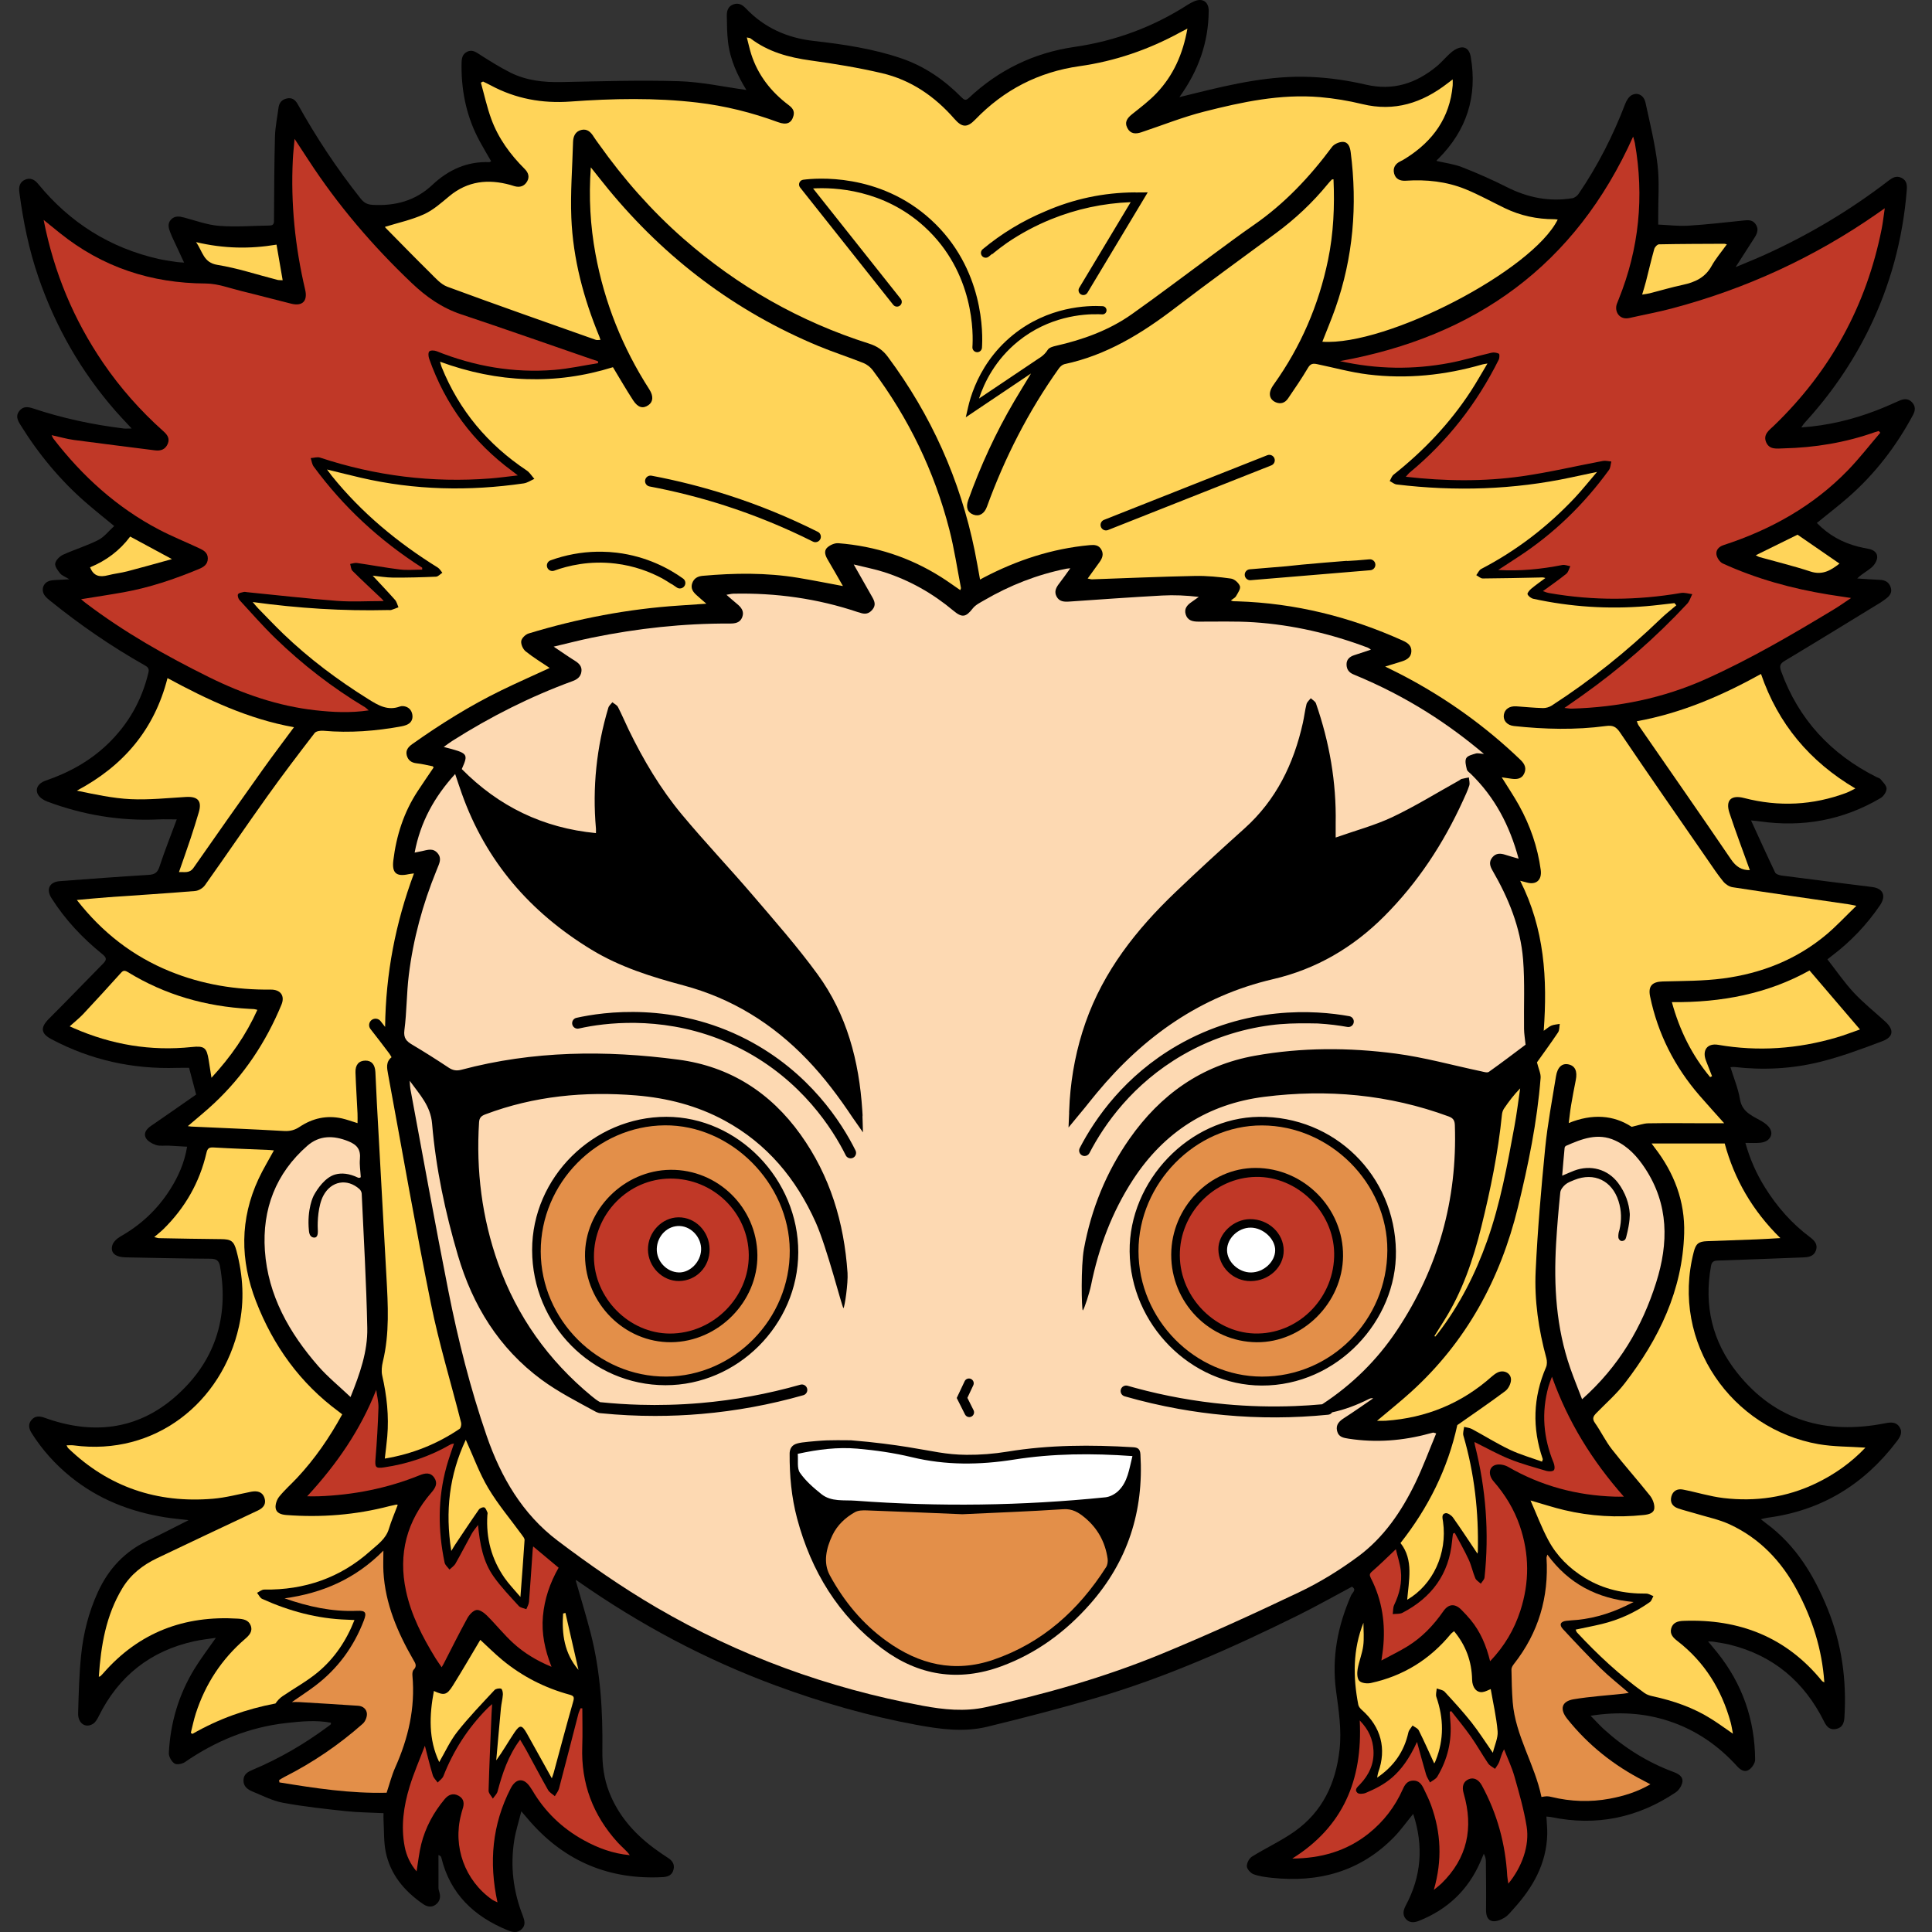 <?xml version="1.0" encoding="utf-8"?>
<!-- Generator: Adobe Illustrator 26.0.0, SVG Export Plug-In . SVG Version: 6.00 Build 0)  -->
<svg version="1.1" id="Layer_1" xmlns="http://www.w3.org/2000/svg" xmlns:xlink="http://www.w3.org/1999/xlink" x="0px" y="0px"
	 viewBox="0 0 864 864" style="enable-background:new 0 0 864 864;" xml:space="preserve">
<rect x="0" y="0" width="864" height="864" fill="#333333" stroke="none"/>
<style type="text/css">
	.st0{fill:#FDD9B2;}
	.st1{fill:#E38F49;}
	.st2{fill:#FFFFFF;}
	.st3{fill:#C03827;}
	.st4{fill:#FFD459;}
</style>
<g>
	<g>
		<path d="M826.421,222.499c-4.43,3.87-9.1,7.44-13.92,11.37c5.22,5.38,11.39,8.8,18.5,10.6c1.58,0.41,3.19,0.69,4.78,1.01
			c2.13,0.43,3.85,1.73,3.71,3.81c-0.1,1.54-1.22,3.36-2.44,4.42c-1.93,1.69-4.34,2.85-6.49,4.98c3.35,0.22,6.71,0.49,10.07,0.62
			c2.39,0.1,4.13,0.99,4.9,3.35c0.77,2.35-0.46,3.88-2.22,5.15c-0.82,0.6-1.63,1.22-2.5,1.75c-14.15,8.65-28.27,17.35-42.5,25.87
			c-2.17,1.3-2.69,2.26-1.79,4.74c7.81,21.58,22.28,37.08,42.61,47.32c0.65,0.33,1.48,0.49,1.88,0.99c1.06,1.32,2.66,2.8,2.66,4.22
			c0,1.43-1.34,3.41-2.65,4.19c-16.75,9.91-34.84,13.17-54.05,10.43c-0.96-0.14-1.94-0.21-3.9-0.42c3.79,8.25,7.2,15.82,10.78,23.3
			c0.36,0.74,1.8,1.2,2.8,1.34c13.52,1.76,27.05,3.46,40.58,5.14c4.9,0.61,6.38,3.93,3.52,8.15c-5.94,8.74-13.15,16.3-21.59,22.67
			c-0.47,0.36-0.93,0.73-1.93,1.53c3.96,5.06,7.52,10.29,11.77,14.86c4.35,4.66,9.39,8.68,14.11,12.98c3.95,3.6,3.74,6.85-1.28,8.74
			c-9.19,3.48-18.49,6.94-28.02,9.3c-12.51,3.09-25.36,3.74-38.24,2.25c-0.48-0.06-0.98,0.05-1.7,0.1c1.5,4.89,3.45,9.53,4.25,14.35
			c1.06,6.39,6.53,7.67,10.7,10.42c3.42,2.26,4.47,5.3,1.91,7.67c-0.87,0.81-2.32,1.22-3.54,1.35c-2.09,0.21-4.21,0.06-6.64,0.06
			c2.05,7.38,4.99,13.91,8.83,20.05c5.35,8.53,11.88,16,19.98,22.05c2.07,1.55,3.73,3.3,2.69,6.09c-0.99,2.63-3.33,2.94-5.79,3.03
			c-12.72,0.46-25.44,1.02-38.16,1.41c-1.93,0.06-2.62,0.7-2.95,2.53c-3.18,17.65,0.59,33.68,11.74,47.67
			c17.12,21.47,39.68,27.74,66.01,22.59c2.54-0.5,4.98-0.81,6.58,1.67c1.53,2.38,0.27,4.43-1.22,6.39
			c-14.6,19.24-33.65,30.96-57.74,34.14c-0.89,0.11-1.76,0.38-3.06,0.68c0.99,0.77,1.66,1.33,2.36,1.85
			c13.26,9.76,21.4,23.22,27.47,38.15c6.35,15.65,8.61,31.94,7.53,48.75c-0.16,2.45-0.91,4.4-3.57,5.02
			c-2.81,0.64-4.31-0.87-5.47-3.21c-8.87-17.88-22.75-29.66-42.27-34.47c-2.37-0.58-4.8-0.9-7.21-1.31
			c-0.57-0.09-1.16-0.08-2.44-0.14c1.61,1.95,2.87,3.43,4.09,4.95c11.22,14.01,16.83,30.04,16.95,47.94
			c0.01,1.54-1.39,3.6-2.74,4.51c-1.91,1.3-3.82,0.1-5.32-1.57c-8.43-9.31-18.47-16.23-30.44-20.18
			c-11.11-3.66-22.45-4.37-35.08-2.4c2.44,2.47,4.15,4.39,6.04,6.11c9.14,8.29,19.45,14.72,31.03,19.03c2.16,0.8,4.26,2,4.01,4.31
			c-0.2,1.72-1.54,3.82-3,4.8c-16.97,11.4-35.51,15.24-55.6,11.08c-0.67-0.13-1.35-0.15-2.24-0.25c0.14,2.82,0.44,5.43,0.37,8.02
			c-0.37,13.14-6.44,23.74-15.01,33.18c-1.31,1.44-2.53,3.09-4.14,4.04c-1.59,0.95-3.78,1.86-5.43,1.5
			c-2.44-0.53-2.83-2.97-2.79-5.43c0.09-7.11,0-14.23-0.07-21.34c-0.01-1.08-0.28-2.17-0.94-3.34c-0.52,1.22-1.01,2.46-1.54,3.67
			c-5.5,12.59-14.72,21.27-27.44,26.33c-2.21,0.88-4.32,0.95-5.89-0.86c-1.57-1.82-1.13-3.92-0.03-5.98
			c7.02-13.08,8.05-26.67,3.34-40.99c-2.98,3.62-5.55,7.27-8.62,10.42c-15.08,15.43-33.73,20.42-54.72,18.16
			c-2.71-0.3-5.51-0.66-8.04-1.59c-1.32-0.49-2.93-2.25-3.01-3.53c-0.09-1.43,1.03-3.56,2.27-4.34c6.26-3.91,13.07-7.02,19.08-11.27
			c12.5-8.83,18.41-21.52,20.1-36.52c1.01-8.94-0.39-17.67-1.57-26.44c-1.99-14.85,0.76-28.97,6.72-42.57
			c0.59-1.34,2.64-2.46,0.41-3.93c-8.06,4.3-15.99,8.79-24.15,12.83c-29.31,14.48-59.14,27.8-90.59,37
			c-16,4.69-32.16,8.87-48.37,12.81c-10.48,2.54-21.09,1.1-31.54-0.83c-21.57-3.97-42.56-10.04-63.13-17.64
			c-31.4-11.59-60.66-27.23-88.07-46.39c-0.33-0.22-0.64-0.48-1-0.65c-0.1-0.05-0.27,0-0.31,0.04c2.22,7.79,4.61,15.56,6.65,23.43
			c4.47,17.28,5.5,34.94,5.28,52.71c-0.08,6.38,0.7,12.57,3.05,18.56c4.05,10.39,11.07,18.38,19.88,24.97
			c2.11,1.58,4.31,3.07,6.52,4.51c1.89,1.23,2.93,2.83,2.39,5.11c-0.58,2.49-2.39,3.28-4.77,3.42c-23.7,1.29-43.47-6.83-59.21-24.65
			c-1.19-1.35-2.34-2.72-4.1-4.76c-1.18,4.73-2.5,8.77-3.16,12.91c-1.83,11.51-0.48,22.74,3.75,33.59c0.85,2.2,1.51,4.33-0.44,6.21
			c-1.92,1.86-4.17,1.32-6.3,0.45c-14.98-6.14-25.69-16.2-29.62-32.45c-0.1-0.44-0.36-0.84-1.29-1.16c0,4.9-0.02,9.8,0.02,14.7
			c0.01,0.7,0.25,1.4,0.44,2.09c0.61,2.2,0.09,4.09-1.76,5.43c-1.94,1.4-3.92,0.85-5.68-0.38c-8.3-5.77-14.54-13.16-16.6-23.23
			c-0.94-4.63-0.7-9.5-0.98-14.25c-0.06-0.99-0.01-1.99-0.01-3.09c-5.67-0.29-11.26-0.31-16.79-0.9c-9.4-1.01-18.83-2.02-28.12-3.74
			c-4.72-0.87-9.19-3.2-13.7-5.05c-2.2-0.91-4.14-2.31-4.01-5.17c0.12-2.76,2.18-3.73,4.28-4.61c11.87-5,22.91-11.44,33.26-19.1
			c0.49-0.36,0.99-0.71,1.45-1.11c0.12-0.09,0.08-0.36,0.14-0.76c-6.67-1.27-13.32-0.62-19.95,0.12
			c-16.65,1.85-31.63,8.02-45.38,17.49c-1.21,0.83-3.66,1.28-4.67,0.61c-1.33-0.89-2.58-3.11-2.51-4.69
			c0.66-13.44,4.38-26.05,11.41-37.56c2.83-4.63,6.16-8.96,9.63-13.96c-3.47,0.54-6.54,0.85-9.55,1.51
			c-19.67,4.3-33.92,15.55-42.86,33.58c-0.61,1.24-1.39,2.63-2.49,3.35c-3.35,2.17-6.83-0.15-6.71-4.68
			c0.24-8.64,0.45-17.31,1.33-25.91c0.98-9.74,3.35-19.19,7.45-28.18c4.74-10.41,11.99-18.24,22.38-23.15
			c5.95-2.82,11.78-5.88,18.23-9.12c-3.92-0.47-7.3-0.76-10.65-1.3c-15.55-2.51-29.81-8.12-42.13-18.11
			c-6.84-5.55-12.68-12.03-17.39-19.51c-1.27-2-1.68-4-0.08-5.9c1.58-1.87,3.6-1.8,5.83-0.99c21.18,7.67,41.22,5.64,58.4-9.34
			c17.58-15.34,24.23-35.17,20.08-58.37c-0.44-2.49-1.57-3.39-4.23-3.4c-12.63-0.07-25.26-0.37-37.89-0.61
			c-4.69-0.09-7.01-1.99-6.04-5.41c0.45-1.57,2.19-3.12,3.73-3.99c9.13-5.17,16.53-12.15,22.13-20.99c3.6-5.69,6.38-11.8,7.58-19.09
			c-2.78-0.16-5.46-0.34-8.13-0.47c-1.94-0.09-4,0.28-5.77-0.29c-1.74-0.57-3.82-1.74-4.6-3.24c-1.06-2.07,0.35-3.96,2.35-5.31
			c7.04-4.81,14.01-9.72,20.19-14.02c-1.21-4.55-2.14-8.06-3.16-11.95c-1.59,0-3.48-0.04-5.37,0.02
			c-19.86,0.63-38.62-3.49-56.19-12.83c-4.86-2.58-5.01-5.25-1.02-9.23c8.14-8.1,16.06-16.42,24.14-24.58
			c1.71-1.73,1.61-2.64-0.38-4.25c-8.83-7.14-16.56-15.33-22.68-24.97c-2.54-3.99-1-7.3,3.74-7.65c13.19-0.99,26.39-1.99,39.6-2.79
			c2.71-0.16,4.04-0.94,4.92-3.67c2.31-7.03,5.05-13.91,7.73-21.15c-3.02,0-5.61-0.11-8.19,0.01c-17.12,0.79-33.67-1.99-49.69-7.97
			c-1.58-0.6-3.35-1.71-4.14-3.1c-1.48-2.59,0.1-5.15,3.32-6.25c10.43-3.57,19.88-8.73,27.88-16.45c9.2-8.87,15.21-19.5,18.16-31.91
			c0.44-1.84-0.36-2.52-1.74-3.29c-14.84-8.36-28.81-18.01-42.07-28.69c-0.87-0.7-1.76-1.42-2.44-2.29
			c-2.07-2.63-0.83-6.13,2.44-6.84c1.28-0.28,2.62-0.25,3.94-0.35c1.17-0.07,2.35-0.13,4.49-0.25c-1.9-1.18-3.33-1.65-4.12-2.64
			c-1.06-1.3-2.46-3.17-2.19-4.48c0.3-1.51,2.04-3.19,3.57-3.89c5.13-2.34,10.61-3.97,15.64-6.52c2.67-1.35,4.68-4.03,7.17-6.28
			c-4.45-3.67-8.49-6.88-12.39-10.26c-11.72-10.14-21.47-21.94-29.62-35.11c-1.27-2.04-2.13-4.01-0.38-6.15
			c1.7-2.08,3.79-1.85,6.09-1.08c13.18,4.4,26.69,7.28,40.47,8.97c0.96,0.12,1.94,0.01,3.63,0.01c-2.72-2.94-5.08-5.38-7.31-7.94
			c-15.38-17.62-26.74-37.54-34.36-59.65c-4.27-12.37-6.84-25.09-8.55-38.03c-0.33-2.44,0.17-4.61,2.54-5.64
			c2.33-1.02,4.24-0.11,5.86,1.88c14.16,17.29,32.05,28.61,53.89,33.56c2.68,0.6,5.41,0.96,8.13,1.37c0.98,0.16,1.99,0.16,3.25,0.25
			c-1.87-3.99-3.62-7.75-5.37-11.52c-0.3-0.65-0.55-1.31-0.81-1.97c-0.76-1.96-1.33-3.98,0.33-5.73c1.7-1.8,3.75-1.49,5.94-0.9
			c5.21,1.39,10.39,3.31,15.69,3.71c7.46,0.56,15-0.05,22.51-0.16c2.12-0.03,1.91-1.41,1.92-2.97c0.07-12.3,0.11-24.62,0.44-36.92
			c0.12-4.25,1.04-8.48,1.57-12.73c0.29-2.26,1.48-3.71,3.76-4.2c2.39-0.51,3.79,0.66,4.9,2.66c8.23,14.79,17.56,28.86,28.09,42.12
			c1.44,1.81,2.87,2.65,5.27,2.79c10.13,0.6,19.22-1.8,26.72-8.86c7.22-6.8,15.54-10.62,25.59-10.23c0.17,0,0.34-0.19,0.75-0.43
			c-1.69-2.93-3.43-5.85-5.05-8.82c-5.69-10.42-8.16-21.65-8.18-33.46c0-0.3,0-0.61,0.01-0.91c0.02-2.28,0.09-4.6,2.53-5.76
			c2.43-1.18,4.16,0.36,6.1,1.58c4.29,2.71,8.6,5.43,13.13,7.7c7.15,3.6,14.88,4.45,22.86,4.29c17.5-0.35,35.03-0.92,52.51-0.39
			c10.18,0.3,20.31,2.56,30.26,3.92c-3.9-6.31-7.27-13.43-8.21-21.41c-0.46-3.92-0.5-7.91-0.55-11.87
			c-0.03-2.23,0.66-4.28,3.13-5.06c2.23-0.7,3.84,0.25,5.39,1.87c8.29,8.68,18.46,13.2,30.41,14.55c13.24,1.5,26.46,3.46,39.15,7.79
			c10.4,3.55,19.23,9.66,26.9,17.44c1.17,1.18,1.88,1.54,3.22,0.29c13.38-12.57,29.14-20.23,47.33-22.86
			c18.29-2.65,35.23-8.95,50.78-18.97c0.77-0.49,1.6-0.9,2.43-1.29c3.81-1.83,6.8-0.06,6.77,4.2c-0.13,13.93-4.46,26.51-13.11,38.52
			c2.83-0.69,5-1.23,7.16-1.76c16.93-4.19,33.97-8.02,51.52-7.26c8.28,0.34,16.64,1.56,24.72,3.44c12.12,2.82,22.29-0.52,31.52-8.06
			c2.51-2.05,4.55-4.67,7.06-6.71c1.29-1.05,3.19-1.99,4.75-1.89c2.17,0.15,3.19,2.05,3.57,4.3c3.04,17.68-1.84,32.8-14.48,45.48
			c-0.22,0.21-0.46,0.39-0.68,0.61c-0.06,0.06-0.05,0.19-0.1,0.4c3.8,0.9,7.77,1.37,11.38,2.79c6.81,2.66,13.52,5.62,20.03,8.91
			c9.31,4.7,18.98,6.64,29.28,4.96c1-0.17,2.14-1.02,2.74-1.88c8.59-12.58,15.44-26.06,20.88-40.28c0.58-1.5,1.61-3.24,2.92-3.94
			c2.65-1.43,5.44,0.06,6.16,3.35c2.01,9.24,4.29,18.46,5.39,27.82c0.9,7.63,0.26,15.44,0.3,23.16v3.55
			c4.51,0.2,8.96,0.78,13.37,0.51c8.21-0.5,16.39-1.45,24.57-2.3c2.1-0.22,4.1-0.46,5.54,1.5c1.51,2.04,0.95,4.02-0.28,5.95
			c-2.69,4.19-5.38,8.39-8.59,13.38c4.81-2.02,8.95-3.66,12.99-5.49c19.72-8.93,38.21-19.93,55.36-33.14
			c1.8-1.38,3.54-2.41,5.85-1.29c2.53,1.23,2.52,3.48,2.33,5.77c-1.8,21.73-7.35,42.44-16.98,62.02
			c-7.56,15.35-17.21,29.27-28.78,41.87c-0.45,0.5-0.78,1.1-1.38,1.95c11.84-0.82,22.84-3.49,33.52-7.58
			c3.52-1.34,6.95-2.9,10.39-4.41c2.05-0.89,3.97-1,5.6,0.74c1.6,1.72,1.55,3.59,0.47,5.61
			C848.021,199.569,838.441,212.019,826.421,222.499z"/>
	</g>
	<g>
		<path class="st0" d="M164.248,593.915c0.2,10.46-3.27,20.38-7.49,30.84c-5.08-4.82-10.16-8.94-14.4-13.78
			c-12.98-14.88-22.53-31.63-23.9-51.73c-1.25-18.46,4.85-34.5,18.99-46.86c5.41-4.72,11.67-4.7,18.34-2.01
			c4,1.61,5.56,3.78,5.17,7.98c-0.24,2.6,0.23,5.28,0.37,7.92c0.01,0.08-0.09,0.17-0.21,0.39c-0.3,0-0.72,0.13-1.02-0.02
			c-3.92-1.88-7.29-2.21-10.18-1.41c-4.52,1.25-8.05,6.48-9.65,9.48c0,0-3.1,5.81-2.11,15.72c0.09,0.92,0.32,2.1,1.23,2.68
			c0.51,0.33,1.31,0.5,1.87,0.18c1.06-0.61,0.91-2.71,0.86-3.51c-0.19-3.41,0.14-10.69,2.5-15.11c3.48-6.54,10.66-7.82,16.15-2.89
			c0.52,0.47,0.96,1.32,0.99,2.01C162.668,553.835,163.848,573.865,164.248,593.915z"/>
		<path class="st0" d="M740.638,573.575c-6.31,19.94-16.62,37.47-33.12,52.17c-1.87-4.89-3.71-9.36-5.29-13.91
			c-6.31-18.1-7.44-36.82-6.33-55.76c0.45-7.62,1.09-15.23,1.87-22.82c0.13-1.25,1.21-2.62,2.23-3.49c1.12-0.96,2.64-1.51,4.05-2.08
			c8.86-3.58,16.86,0.3,19.76,9.44c1.37,4.31,1.44,8.59,0.41,12.94c-0.02,0.05-0.41,1.03-0.49,2.36c-0.04,0.74-0.03,1.16,0.23,1.63
			c0.27,0.49,0.68,0.76,0.93,0.89c0.38,0.06,1.01,0.07,1.54-0.3c0.56-0.41,0.72-1.05,0.8-1.37c1.88-7.11,1.61-10.52,1.61-10.52
			c-0.15-2.28-0.63-4.55-1.45-6.81c-0.89-2.43-2.18-4.82-3.74-6.89c-4.68-6.22-12.39-8.3-19.66-5.53c-1.69,0.64-3.34,1.4-5.38,2.25
			c0.37-4.38,0.7-8.4,1.09-12.42c0.03-0.34,0.34-0.81,0.65-0.94c7.07-3.1,14.21-5.96,21.97-2.37c5.83,2.68,9.95,7.25,13.41,12.51
			C746.328,538.695,746.218,555.935,740.638,573.575z"/>
		<path class="st0" d="M681.558,460.155c-0.15-10.37,0.39-20.8-0.43-31.11c-1.15-14.32-6.53-27.43-13.7-39.8
			c-1.18-2.03-1.65-3.93,0-5.88c1.63-1.94,3.66-1.79,5.82-1.09c1.77,0.58,3.57,1.06,5.88,1.74c-4.03-14.99-10.71-27.57-21.35-37.91
			c-0.65-0.63-1.62-1.25-1.8-2.02c-0.38-1.65-0.95-3.71-0.28-5c0.61-1.15,2.72-1.64,4.27-2.11c0.91-0.27,2.01,0.07,3.67,0.18
			c-15.25-12.85-33.56-25.35-58.33-35.55c-2.12-0.87-3.07-2.31-3.13-4.38c-0.06-2.24,1.32-3.53,3.35-4.2
			c2.37-0.79,4.74-1.56,7.56-2.5c-0.76-0.49-1.04-0.76-1.37-0.88c-16.48-6.23-33.5-10.21-51.08-11.37
			c-8.21-0.53-16.48-0.24-24.72-0.28c-2.49-0.02-4.76-0.43-5.64-3.15c-0.84-2.59,0.59-4.26,2.59-5.61c1.09-0.75,2.15-1.53,3.23-2.3
			c-5.59-0.66-11-0.91-16.37-0.62c-13.82,0.76-27.63,1.74-41.43,2.7c-2.39,0.17-4.56,0.09-5.81-2.28c-1.17-2.22-0.16-4.06,1.23-5.85
			c1.6-2.05,3.08-4.2,4.93-6.76c-1.01,0.12-1.47,0.13-1.9,0.22c-12.98,2.63-25.14,7.41-36.57,14.07c-1.83,1.06-3.91,2.07-5.15,3.66
			c-3.05,3.92-4.73,4.31-8.63,1.05c-9.23-7.74-19.54-13.59-31.01-17.28c-4.17-1.34-8.51-2.15-13.6-3.42
			c3.13,5.51,5.74,10.08,8.33,14.67c1.04,1.85,1.68,3.58-0.01,5.58c-1.68,2.01-3.51,2.08-5.68,1.27c-0.29-0.11-0.6-0.14-0.88-0.24
			c-18.04-6.06-36.6-8.62-55.59-8.21c-0.9,0.02-1.78,0.28-3.09,0.49c1.87,1.61,3.22,2.85,4.64,4c1.94,1.57,3.43,3.35,2.42,6.01
			c-0.96,2.52-3.17,2.86-5.55,2.85c-20.74-0.1-41.26,2.15-61.56,6.3c-5.53,1.12-10.99,2.57-17.22,4.03
			c3.65,2.45,6.55,4.48,9.56,6.36c1.87,1.17,3.21,2.58,2.84,4.9c-0.34,2.24-1.84,3.39-3.95,4.16c-18.9,6.91-36.77,15.93-53.75,26.71
			c-1.23,0.78-2.38,1.67-3.87,2.73c11,2.82,11.12,2.98,8.08,9.89c16.51,16.7,36.33,26.36,60,28.64c0-1.05,0.04-1.54,0-2.03
			c-1.63-18.37,0.26-36.39,5.55-54.05c0.27-0.91,1.18-1.63,1.8-2.44c0.85,0.7,2.03,1.23,2.5,2.13c1.73,3.34,3.17,6.82,4.82,10.21
			c6.56,13.49,14.2,26.4,23.8,37.92c10.29,12.35,21.39,24.02,31.83,36.24c9.84,11.5,19.87,22.91,28.78,35.12
			c6.58,9.01,11.23,18.73,14.41,28.94c3.19,10.21,4.9,20.91,5.62,31.88l0.01,0.13c0.05,0.71,0.09,1.42,0.13,2.13
			c0.01,0.2-0.01,0.4-0.05,0.61l0.07,2.17l0.14,4.87c-0.66-0.96-1.56-2.24-2.38-3.41c-0.86-1.23-1.64-2.34-1.97-2.81
			c0-0.01-0.02-0.02-0.02-0.03c-0.04-0.05-0.07-0.1-0.09-0.13c-0.02-0.03-0.04-0.05-0.05-0.06c-6.15-9.25-12.75-18.1-20.48-26.15
			c-15.46-16.09-33.67-27.36-55.29-33.14c-14.26-3.82-28.29-8.17-41.09-15.95c-27.43-16.67-47.27-39.52-58.06-69.93
			c-0.98-2.75-1.88-5.52-2.94-8.65c-9.25,10.17-15.52,21.37-18.12,35.15c1.51-0.31,2.4-0.48,3.29-0.67c2.45-0.52,4.94-1.52,7,0.95
			c1.99,2.37,0.7,4.6-0.18,6.86c-0.11,0.29-0.23,0.56-0.34,0.84c-6.15,15.07-10.41,30.65-12.38,46.79
			c-1.01,8.16-0.9,16.47-1.97,24.63c-0.47,3.61,0.94,4.98,3.56,6.53c5.51,3.27,10.92,6.71,16.26,10.25
			c1.87,1.24,3.56,1.49,5.71,0.92c32-8.52,64.46-8.82,97-4.51c22.96,3.04,41.14,14.65,54.61,33.47
			c13.25,18.49,19.51,39.42,21.03,61.89c0.3,4.55-1.24,15.12-1.82,15.8c-0.68-0.59-7.37-27.14-12.39-38.35
			c-8.73-19.5-21.71-35.22-40.71-45.55c-12.37-6.73-25.77-10.13-39.67-11.27c-22.98-1.87-45.55,0.25-67.31,8.45
			c-1.73,0.66-2.75,1.38-2.88,3.55c-1.37,21.63,1.29,42.75,8.52,63.14c8.39,23.62,22.47,43.39,41.85,59.37
			c1.25,1.04,2.47,1.99,3.81,2.69c0.09,0,0.18,0.01,0.27,0.01c5.83,0.6,11.69,0.98,17.56,1.14c4.28,0.13,8.57,0.13,12.85,0.01
			c4.72-0.11,9.43-0.38,14.13-0.78c15.09-1.29,30.12-4.06,44.69-8.21c1.3-0.37,2.65,0.38,3.02,1.68s-0.38,2.65-1.68,3.02
			c-14.87,4.24-30.21,7.06-45.61,8.38c-6.88,0.6-13.81,0.89-20.73,0.89c-8.07,0-16.12-0.4-24.13-1.2c-0.2-0.02-0.4-0.04-0.6-0.06
			c-0.26-0.02-0.5-0.09-0.73-0.19c-0.35-0.1-0.69-0.23-1.01-0.4c-8.28-4.53-16.81-8.84-24.36-14.42
			c-18.93-13.98-30.71-33.1-37.3-55.49c-5.68-19.27-9.86-38.92-11.56-58.93c-0.68-7.96-5.38-12.82-10.02-19.2
			c0.15,1.84,0.15,2.76,0.31,3.64c5.62,30.11,11.03,60.27,16.98,90.31c4.35,21.96,9.83,43.66,17.14,64.86
			c6.38,18.5,16.02,34.98,31.7,46.84c14.19,10.72,28.87,20.94,44.21,29.9c37.03,21.62,76.87,36.12,119.07,43.95
			c9.36,1.74,18.8,2.72,28.22,0.65c26.77-5.89,53.12-13.35,78.47-23.78c20.94-8.63,41.57-18.06,62.01-27.81
			c9.12-4.36,17.88-9.79,26.02-15.8c11.49-8.48,19.44-20.18,25.62-32.95c3.46-7.16,6.21-14.66,9.31-22.1c-1-0.28-1.2-0.41-1.37-0.37
			c-0.59,0.12-1.18,0.29-1.76,0.45c-11.85,3.24-23.83,4.15-36,2.28c-2.29-0.36-4.52-0.69-5.17-3.4c-0.71-2.89,0.96-4.45,3.21-5.89
			c4.37-2.81,8.62-5.82,12.91-8.75c-0.9-0.2-1.51,0.1-2.11,0.4c-5.26,2.62-10.63,4.66-16.24,5.86c-0.39,0.58-1.02,0.99-1.77,1.06
			c-15.39,1.54-30.99,1.6-46.37,0.17c-6.88-0.63-13.75-1.57-20.57-2.79c-8.13-1.47-16.19-3.34-24.11-5.62
			c-1.3-0.38-2.05-1.73-1.68-3.03c0.38-1.3,1.73-2.04,3.04-1.68c1.16,0.34,2.32,0.66,3.49,0.98c13.17,3.57,26.7,6.02,40.27,7.28
			c10.3,0.95,20.68,1.22,31.03,0.82c4.07-0.16,8.13-0.42,12.17-0.79c0.06-0.02,0.12-0.06,0.17-0.09
			c13.27-8.71,24.41-19.66,33.2-32.84c18.54-27.77,27.14-58.44,26.01-91.84c-0.07-2.11-0.66-3.18-2.8-3.97
			c-26.74-9.85-54.34-12.31-82.41-8.77c-25.14,3.17-44.78,15.69-58.7,37.02c-9.47,14.53-15.39,30.45-18.82,47.37
			c-0.6,2.98-2.94,10.45-3.67,11.17c-0.54-0.7-0.89-19.9,0.52-27.56c3.28-17.82,9.97-34.38,20.41-49.27
			c13.79-19.66,32.16-32.82,56.02-37.1c20.89-3.75,42.04-3.72,63-0.96c12.86,1.69,25.47,5.24,38.2,7.92
			c1.14,0.25,2.72,0.77,3.45,0.25c5.78-4.09,11.4-8.39,16.42-12.15C681.958,464.425,681.588,462.285,681.558,460.155z
			 M297.598,619.475c-32.88-0.05-59.58-27.11-59.63-60.42c-0.04-32.48,27.35-59.65,60.09-59.61c31.96,0.04,59.04,27.93,58.93,60.68
			C356.878,592.465,329.798,619.525,297.598,619.475z M562.998,499.455c33.71-0.41,60.81,26.16,61.26,60.07
			c0.44,30.92-26.1,60.22-60.05,60.1c-31.53-0.11-58.7-27.21-59.03-59.95C504.858,528.015,531.908,499.835,562.998,499.455z
			 M431.388,617.695c0.5-1.07,1.77-1.52,2.84-1.02c1.07,0.51,1.53,1.78,1.02,2.85l-2.63,5.6l2.76,5.52c0.53,1.05,0.1,2.34-0.96,2.86
			c-0.3,0.16-0.63,0.23-0.95,0.23c-0.78,0-1.54-0.44-1.91-1.18l-3.7-7.37L431.388,617.695z M378.218,516.655
			c-5.84-11.73-19.64-33.51-46.49-47.43c-0.25-0.12-0.5-0.25-0.74-0.37c-26.92-13.69-53.01-12.23-66.85-9.93
			c-2.04,0.35-3.81,0.71-5.28,1.04c-1.33,0.3-2.63-0.53-2.93-1.85c-0.3-1.32,0.53-2.63,1.85-2.93c12.05-2.7,43.61-7.19,76.2,9.7
			c28.09,14.57,42.51,37.32,48.61,49.6c0.6,1.21,0.11,2.68-1.1,3.28c-0.35,0.17-0.72,0.25-1.09,0.25
			C379.508,518.015,378.638,517.525,378.218,516.655z M506.698,647.205c2.16,0.12,3.16,0.78,3.31,3.22
			c1.53,25.41-5.66,47.84-22.59,66.99c-10.96,12.41-23.93,21.97-39.55,27.74c-19.25,7.1-37.21,4.2-53.39-7.92
			c-19.63-14.7-31.71-34.62-38.01-58.17c-2.53-9.5-3.4-19.19-3.34-29c0.01-0.59,0.06-1.81,0.85-2.91c1.16-1.6,3.24-1.97,7.64-2.4
			c5.62-0.55,8.19-0.62,8.19-0.62c2.74-0.06,6.39-0.11,10.73-0.03c10.71,0.86,19.38,2.07,25.35,3.02
			c11.59,1.84,16.89,3.39,26.32,3.48c6.09,0.05,12.22-0.43,18.42-1.44C469.178,646.115,487.948,646.075,506.698,647.205z
			 M605.388,457.275c-0.24,1.34-1.51,2.22-2.84,1.98c-3.6-0.65-8.07-1.25-13.2-1.55c-5.62-0.11-11.24-0.16-16.81,0.31
			c-0.66,0.05-1.32,0.11-1.98,0.18c-12.69,1.39-27.13,5.21-41.67,13.61c-22.36,12.93-35.01,30.98-41.68,43.85
			c-0.44,0.84-1.29,1.32-2.17,1.32c-0.38,0-0.77-0.08-1.12-0.27c-1.2-0.63-1.67-2.1-1.05-3.3c6.97-13.45,20.2-32.32,43.56-45.83
			c31-17.91,61.54-15.91,76.99-13.13C604.748,454.685,605.628,455.955,605.388,457.275z M657.068,351.285
			c-0.73,2.32-1.81,4.53-2.81,6.75c-8.78,19.24-20.2,36.66-35.19,51.69c-14.01,14.04-30.43,23.67-49.79,28.17
			c-32.34,7.53-57.84,25.64-78.76,50.85c-1.71,2.05-3.36,4.14-5.04,6.22l-0.12,0.16l-0.29,0.35c-0.49,0.6-0.98,1.19-1.47,1.78
			l-0.64,0.77l-0.01,0.01l-1.93,2.34l-3.17,3.85l0.16-3.82l0.12-2.66c-0.02-0.13-0.03-0.26-0.02-0.4c0.05-1.66,0.14-3.32,0.25-4.97
			v-0.09c0.82-11.94,3.1-23.62,7.09-34.99c8.09-23.07,22.75-41.61,40.13-58.23c10.14-9.71,20.5-19.18,30.94-28.55
			c14.21-12.75,22.05-28.94,26.13-47.25c0.62-2.77,0.93-5.63,1.63-8.38c0.25-0.98,1.25-1.77,1.91-2.63c0.79,0.75,1.98,1.38,2.31,2.3
			c6.03,17.36,9.16,35.21,8.82,53.62c-0.03,1.73,0,3.45,0,6.37c8.81-3.12,17.43-5.4,25.36-9.14c10.25-4.86,19.95-10.88,29.89-16.41
			c0.36-0.19,0.66-0.54,1.04-0.64c1.08-0.27,2.19-0.46,3.29-0.68C656.978,348.885,657.398,350.205,657.068,351.285z"/>
	</g>
	<g>
		<path class="st1" d="M564.408,503.295c-29.72-0.1-55.3,25.91-55.27,56.21c0.02,30.5,25.17,56.07,55.2,56.12
			c30.88,0.05,55.98-25.22,56.09-56.46C620.538,529.085,594.768,503.385,564.408,503.295z M561.938,600.255
			c-21.16-0.2-38.26-17.78-38.16-39.24c0.09-21.08,17.26-38.71,37.7-38.71c21.52,0,39.34,17.93,39.14,39.4
			C600.428,582.645,582.548,600.455,561.938,600.255z"/>
		<path class="st1" d="M297.278,503.255c-30.34,0.26-55.52,25.87-55.46,56.42c0.07,30.58,25.65,56.09,56.1,55.94
			c30.34-0.15,55.48-25.81,55.26-56.43C352.968,529.095,326.888,503.005,297.278,503.255z M300.188,600.245
			c-20.86,0.2-38.31-17.24-38.57-38.52c-0.23-20.64,17.32-38.37,38.21-38.58c21.18-0.22,38.63,16.88,38.88,38.09
			C338.958,582.085,321.238,600.035,300.188,600.245z"/>
		<path class="st1" d="M494.658,700.825c-12.29,19.25-28.44,33.87-50.38,41.41c-17.49,6.01-33.28,2.14-47.85-8.37
			c-10.76-7.75-19.06-17.84-25.32-29.36c-3.08-5.66-1.63-12.12,1.15-17.93c2.18-4.56,5.78-7.9,10.08-10.33
			c1.46-0.82,3.52-0.86,5.28-0.79c13.73,0.48,27.47,1.09,42.74,1.72c14.06-0.67,29.62-1.23,45.16-2.25
			c4.05-0.27,6.77,1.42,9.51,3.68c5.83,4.81,9.25,11.02,10.31,18.47C495.508,698.285,495.298,699.825,494.658,700.825z"/>
		<path class="st1" d="M738.068,797.945c-5.9,3.43-11.95,5.27-18.2,6.44c-8.72,1.62-17.41,1.31-26.04-0.78
			c-0.68-0.17-1.4-0.3-2.1-0.3c-0.69,0-1.37,0.17-2.38,0.31c-2.98-14.57-11.65-27.34-12.86-42.42c-0.38-4.85-0.47-9.74-0.56-14.62
			c-0.02-0.8,0.56-1.73,1.1-2.42c10.99-13.97,15.68-29.86,14.58-47.54c-0.01-0.27,0.15-0.56,0.38-1.39
			c9.54,13.06,22.23,19.68,38.54,21.21c-8.45,4.44-16.52,7.13-25.17,7.99c-1.62,0.15-3.25,0.22-4.87,0.41
			c-2.66,0.31-3.35,1.76-1.49,3.75c5.46,5.88,10.96,11.74,16.68,17.36c3.9,3.82,8.21,7.21,12.72,11.13
			c-1.02,0.16-1.63,0.28-2.26,0.34c-7.46,0.8-14.97,1.27-22.36,2.5c-5.46,0.91-6.39,4.41-2.88,8.79
			c9.35,11.71,20.82,20.81,34.13,27.63C735.918,796.785,736.798,797.265,738.068,797.945z"/>
		<path class="st1" d="M184.978,746.725c-0.53,0.53-0.62,1.74-0.54,2.61c1.32,14.48-1.85,28.07-7.74,41.21
			c-1.55,3.5-2.49,7.27-3.8,11.17c-16.18,0.41-32.07-2.02-47.95-4.62c-0.04-0.34-0.09-0.69-0.13-1.03c0.8-0.48,1.59-1,2.42-1.43
			c12.68-6.41,24.35-14.36,34.98-23.77c1.12-0.98,1.94-2.96,1.87-4.44c-0.09-2-1.7-3.46-3.9-3.6c-8.81-0.6-17.63-1.12-26.45-1.65
			c-0.89-0.05-1.79,0-3.21,0c3.75-2.61,7.19-4.83,10.44-7.3c10.07-7.61,17.24-17.44,21.75-29.2c1.36-3.55,0.74-4.48-3.02-4.31
			c-11.15,0.49-21.81-1.87-32.44-5.58c16.85-2.3,31.72-8.68,44.2-21.34c0,3.58-0.15,6.54,0.02,9.49
			c0.81,14.29,6.28,27.02,13.3,39.21C185.668,743.685,186.688,744.995,184.978,746.725z"/>
	</g>
	<g>
		<path class="st2" d="M506.428,651.165c-1.48,5.85-2.06,11.66-6.49,15.76c-1.47,1.34-3.64,2.48-5.59,2.68
			c-37.17,3.78-74.4,4.3-111.66,1.52c-5.17-0.4-10.89,0.61-15.34-2.94c-3.54-2.82-7.09-5.92-9.62-9.58
			c-1.39-2.01-0.71-5.46-0.97-8.44c9.02-1.98,17.82-3.09,26.63-2.32c8.16,0.71,16.38,1.89,24.34,3.81
			c15.24,3.68,30.34,3.52,45.74,1.08C470.798,649.985,488.318,649.865,506.428,651.165z"/>
		<path class="st2" d="M570.268,559.185c-0.07,5.16-5.19,9.84-10.81,9.87c-5.55,0.04-10.7-4.75-10.72-9.97
			c-0.03-5.3,5-10.1,10.57-10.08C564.908,549.025,570.338,554.075,570.268,559.185z"/>
		<path class="st2" d="M313.538,558.995c-0.22,5.39-4.93,10.15-9.91,10.05c-5.49-0.12-10.1-5.05-9.91-10.62
			c0.2-5.82,4.88-10.41,10.32-10.14C309.338,548.545,313.768,553.555,313.538,558.995z"/>
	</g>
	<g>
		<path class="st3" d="M561.708,526.315c-18.75,0.26-34.25,16.28-34.09,35.23c0.16,19.01,16.38,35.16,34.97,34.81
			c18.96-0.34,34.39-16.63,34.06-35.96C596.338,541.835,580.158,526.045,561.708,526.315z M559.388,572.915
			c-7.89,0.09-14.41-6.28-14.53-14.19c-0.11-6.98,6.72-13.48,14.19-13.52c8.23-0.04,15,6.28,15.03,14.03
			C574.118,566.645,567.478,572.825,559.388,572.915z"/>
		<path class="st3" d="M299.808,527.065c-18.87,0.07-34.27,15.84-34.2,34.98c0.07,18.48,15.73,34.3,33.99,34.33
			c19.23,0.02,35.43-16.12,35.26-35.15C334.698,542.325,318.958,526.985,299.808,527.065z M303.688,572.885
			c-7.46,0.08-13.84-6.36-13.92-14.04c-0.08-7.69,6.19-14.36,13.59-14.45c7.6-0.1,13.9,6.33,13.98,14.27
			C317.418,566.515,311.388,572.795,303.688,572.885z"/>
		<path class="st3" d="M246.638,745.405c-6.73-2.8-12.33-6.22-17.16-10.64c-4.17-3.82-7.72-8.31-11.74-12.3
			c-1.25-1.24-3.3-2.72-4.69-2.46c-1.56,0.28-3.23,2.16-4.1,3.76c-3.67,6.67-7.05,13.51-10.54,20.28c-0.18,0.36-0.41,0.71-0.9,1.56
			c-1.17-1.72-2.03-2.89-2.79-4.13c-5.77-9.41-10.83-19.16-13.16-30.04c-3.55-16.56,0.35-31.28,11.44-44.05
			c1.76-2.05,2.88-4.07,1.21-6.54c-1.72-2.54-4.13-2.09-6.56-1.1c-14.49,5.86-29.58,8.83-45.18,9.4c-1.38,0.06-2.76,0.01-5.11,0.01
			c13.4-14.5,23.86-29.81,30.89-47.6c0.35,2.68,1.08,5.37,1,8.04c-0.25,7.61-0.69,15.22-1.32,22.8c-0.32,3.79,0.06,4.36,3.81,3.82
			c10.59-1.55,20.54-4.91,29.81-10.28c0.31-0.17,0.72-0.2,1.48-0.39c-1.2,3.65-2.41,6.95-3.34,10.31
			c-3.95,14.23-3.85,28.58-0.86,42.94c0.24,1.14,1.43,2.09,2.18,3.12c0.92-0.88,2.09-1.62,2.69-2.68c2.52-4.41,4.82-8.95,7.29-13.39
			c0.66-1.19,1.6-2.24,2.79-3.88c0.8,8.67,2.31,16.49,6.99,23.1c3.32,4.69,7.36,8.88,11.24,13.15c0.75,0.81,2.23,0.96,3.37,1.42
			c0.41-1.09,1.1-2.16,1.19-3.28c0.62-7.71,1.1-15.43,1.64-23.14c0.03-0.47,0.13-0.92,0.23-1.64c3.95,3.3,7.65,6.4,11.38,9.51
			c-3.92,6.87-6.33,14.03-7.02,21.72C242.128,730.425,243.618,737.745,246.638,745.405z"/>
		<path class="st3" d="M281.638,829.635c-7.47-0.68-14.24-3.17-20.66-6.73c-9.65-5.34-17.32-12.72-22.9-22.24
			c-0.26-0.44-0.58-0.85-0.85-1.28c-2.84-4.45-6.45-4.31-8.89,0.46c-8.22,16.06-9.77,32.93-5.86,50.9c-1-0.5-1.79-0.79-2.46-1.26
			c-12.13-8.58-17.6-23.64-13.82-38.01c0.21-0.79,0.38-1.58,0.65-2.35c0.86-2.47,0.75-4.69-1.78-6.07
			c-2.47-1.35-4.57-0.44-6.22,1.54c-4.95,5.93-8.58,12.61-10.47,20.12c-0.95,3.81-1.34,7.76-2.08,12.17
			c-2.86-3.37-4.54-7.04-5.32-11.06c-1.75-9.11-0.47-18.08,2.19-26.8c1.82-5.99,4.36-11.76,6.84-18.32
			c1.27,4.83,2.28,9.06,3.54,13.21c0.36,1.2,1.43,2.17,2.18,3.24c0.88-0.96,2.13-1.76,2.57-2.89c4.48-11.43,11-21.52,19.63-30.24
			c0.49-0.5,1.03-0.95,2.15-1.95c-0.11,1.81-0.2,3.03-0.25,4.24c-0.48,11.48-1.01,22.96-1.33,34.44c-0.04,1.18,1.24,2.39,1.91,3.59
			c0.72-1.07,1.8-2.04,2.11-3.21c2.15-8.09,4.75-15.95,10.08-23.15c1.03,1.75,1.98,3.25,2.82,4.8c3.23,5.89,6.34,11.84,9.66,17.68
			c0.64,1.14,2.01,1.87,3.05,2.79c0.63-1.14,1.55-2.2,1.87-3.43c2.94-11.1,5.77-22.24,8.65-33.37c0.23-0.86,0.65-1.68,0.98-2.51
			c0.26,0.01,0.53,0.03,0.79,0.04c0,5.68,0.17,11.37-0.03,17.05c-0.59,16.51,4.79,30.76,15.86,42.93c0.89,0.97,1.86,1.87,2.81,2.8
			C279.958,827.645,280.888,828.515,281.638,829.635z"/>
		<path class="st3" d="M674.538,842.365c-0.2-1.43-0.43-2.4-0.49-3.39c-0.8-14.33-4.48-27.86-11.34-40.49
			c-1.47-2.71-3.67-3.75-5.88-2.82c-2.39,1.01-3.18,3.19-2.26,6.37c4.47,15.38,1.7,28.97-10,40.33c-0.82,0.8-1.76,1.48-3.35,2.79
			c3.85-13.34,3.18-25.62-1.18-37.72c-0.93-2.57-2.14-5.05-3.34-7.53c-0.95-1.98-2.15-3.69-4.76-3.62s-3.71,1.87-4.6,3.86
			c-3.5,7.86-8.59,14.48-15.31,19.84c-9.88,7.87-21.31,11.09-34.12,11.17c22.66-14.16,31.54-35.05,30.17-61.76
			c4.11,4.21,5.88,8.51,6.15,13.46c0.32,5.96-2.01,10.9-6.05,15.15c-1.02,1.08-2.68,2.3-1.15,3.76c0.69,0.65,2.69,0.49,3.8,0.01
			c8.25-3.55,15.9-7.55,22.86-22.77c1.34,4.86,2.63,9.72,4.05,14.55c0.38,1.26,1.17,2.39,1.77,3.57c1.11-0.86,2.6-1.49,3.27-2.61
			c4.6-7.73,6.62-16.11,5.8-25.11c-0.12-1.28-0.17-2.56-0.25-3.84c0.21-0.13,0.43-0.26,0.64-0.38c2.95,3.79,6.04,7.48,8.79,11.4
			c2.75,3.9,5.07,8.08,7.75,12.03c0.7,1.03,2.03,1.64,3.08,2.43c0.65-1.06,1.47-2.05,1.9-3.2c0.65-1.75,1.03-3.62,2.13-5.55
			c1.57,4.03,3.46,7.96,4.63,12.09c2.1,7.42,4.26,14.88,5.48,22.47C684.098,825.315,680.628,834.995,674.538,842.365z"/>
		<path class="st3" d="M726.198,669.315c-1.92,0-2.97,0.03-4.02-0.01c-16.99-0.51-32.91-4.75-47.69-13.29
			c-1.52-0.88-3.75-1.35-5.41-0.96c-3.22,0.75-3.74,4.43-1.13,7.42c5.14,5.9,9.15,12.44,11.69,19.85
			c4.35,12.65,4.38,25.36,0.25,38.06c-2.71,8.32-7.03,15.73-13.5,22.52c-1.74-7.07-4.35-13.21-8.71-18.49
			c-1.3-1.56-2.68-3.06-4.11-4.49c-2.91-2.93-5.76-2.75-8.13,0.66c-4.35,6.26-9.52,11.68-16.03,15.68
			c-3.52,2.17-7.28,3.97-11.64,6.32c0.32-2.27,0.57-3.7,0.72-5.14c1.21-11.09-0.31-21.74-5.44-31.72c-0.68-1.35-0.65-1.94,0.58-3
			c3.44-2.96,6.66-6.19,10.61-9.92c0.82,3.44,1.83,6.44,2.2,9.52c0.65,5.39-0.6,10.49-2.95,15.39c-0.57,1.2-0.45,2.74-0.65,4.12
			c1.47-0.18,3.14,0.04,4.37-0.6c13.01-6.78,20.8-17.24,22.17-32.1c0.09-1.1,0.27-2.19,0.4-3.29l0.79-0.34
			c2.1,3.98,4.36,7.89,6.25,11.98c1.23,2.65,1.81,5.61,2.95,8.32c0.42,0.97,1.62,1.63,2.46,2.43c0.57-0.93,1.55-1.81,1.66-2.79
			c2.14-19.93,0.62-39.61-4.27-59.04c-0.12-0.46-0.15-0.94-0.24-1.54c5.38,2.65,10.39,5.49,15.7,7.63
			c5.34,2.15,10.95,3.66,16.49,5.3c1.04,0.3,2.79,0.29,3.33-0.33c0.54-0.63,0.29-2.33-0.13-3.35c-4.58-11.11-5.51-22.44-2.28-34.05
			c0.34-1.23,0.84-2.41,1.55-4.4C701.258,635.905,711.948,653.135,726.198,669.315z"/>
		<path class="st3" d="M789.828,197.775c1.48,3.45,4.8,2.81,7.72,2.74c14.04-0.32,27.74-2.57,41.01-7.28
			c0.52-0.18,1.07-0.33,1.61-0.49c0.23,0.25,0.47,0.51,0.7,0.77c-4.79,5.59-9.32,11.45-14.43,16.74
			c-15.55,16.06-34.52,26.63-55.63,33.51c-2.28,0.75-3.44,2.29-3.22,4.13c0.18,1.49,1.5,3.48,2.83,4.09
			c15.08,6.88,30.92,11.24,47.26,13.9c3.1,0.5,6.21,0.96,10.13,1.55c-2.77,1.85-5,3.45-7.33,4.86
			c-18.73,11.33-37.6,22.39-57.59,31.37c-19.08,8.58-39.23,12.65-60.1,13.24c-0.78,0.02-1.56-0.15-3.16-0.31
			c3.05-2.12,5.48-3.81,7.9-5.53c17.06-12.11,32.76-25.79,47.01-41.09c1.05-1.14,1.52-2.83,2.25-4.26
			c-1.69-0.19-3.45-0.81-5.07-0.53c-19.55,3.36-39.09,3.48-58.64,0.09c-0.5-0.08-1-0.21-1.49-0.35c-0.37-0.1-0.72-0.25-1.59-0.57
			c3.71-2.71,7.2-5.11,10.48-7.77c0.91-0.74,1.2-2.23,1.78-3.37c-1.2-0.2-2.47-0.76-3.58-0.54c-9.4,1.85-18.87,2.83-28.67,2.22
			c2.9-1.89,5.8-3.79,8.7-5.68c16.07-10.44,29.58-23.57,40.83-39.04c0.72-0.99,0.72-2.51,1.06-3.78c-1.25-0.1-2.56-0.48-3.75-0.26
			c-12.1,2.27-24.1,5.13-36.26,6.86c-17.08,2.41-34.28,2.23-51.91,0.22c0.79-0.85,1.23-1.47,1.81-1.94
			c16.88-13.96,30.01-30.88,39.76-50.44c0.38-0.76,0.41-2.48,0.06-2.66c-0.96-0.47-2.28-0.67-3.33-0.42
			c-6.23,1.44-12.38,3.35-18.65,4.54c-16.34,3.11-32.68,2.85-49.08-0.8c60.59-10.98,105.25-42.83,131.1-100.4
			c0.4,1.47,0.65,2.17,0.78,2.88c4.21,23.96,1.88,47.24-7.22,69.81c-0.27,0.66-0.52,1.33-0.79,2c-1.31,3.34,0.98,7.48,5.56,6.43
			c6.34-1.45,12.77-2.61,19.05-4.28c33.06-8.76,63.68-22.85,91.75-42.41c0.88-0.62,1.76-1.23,3.4-2.39c-0.53,3.6-0.84,6.47-1.4,9.29
			c-6.84,34.35-22.94,63.62-48.15,87.92C791.278,192.315,788.328,194.255,789.828,197.775z"/>
		<path class="st3" d="M267.488,162.405c-6.54,1.03-13.05,2.49-19.63,3.02c-18.16,1.46-35.69-1.58-52.59-8.36
			c-0.99-0.4-2.72-0.48-3.28,0.09c-0.57,0.58-0.42,2.27-0.06,3.28c7.23,20.57,19.62,37.34,37.19,50.27c0.56,0.42,1.1,0.86,2.45,1.9
			c-4.61,0.52-8.43,1.06-12.27,1.36c-26.01,2.02-51.39-1.13-76.17-9.32c-1.23-0.41-2.78,0.13-4.18,0.23
			c0.43,1.26,0.57,2.74,1.32,3.76c13.32,18.14,29.58,33.14,48.54,45.25c-0.01,0.28-0.01,0.57-0.01,0.86c-3.31,0-6.67,0.33-9.93-0.06
			c-6.44-0.79-12.83-2-19.26-2.92c-0.96-0.15-2.01,0.28-3.02,0.44c0.33,1.05,0.35,2.41,1.04,3.09c4.25,4.23,8.66,8.3,13.02,12.43
			c0.26,0.24,0.47,0.54,0.93,1.07c-7.23,0-14.13,0.43-20.97-0.09c-13.38-1.01-26.73-2.55-40.1-3.88c-0.5-0.05-1.05-0.21-1.51-0.09
			c-0.91,0.23-2.21,0.39-2.55,1.02c-0.32,0.6,0.11,2,0.67,2.61c5.3,5.77,10.47,11.67,16.08,17.12
			c12.16,11.79,25.51,22.09,40.04,30.81c0.49,0.29,0.87,0.73,1.65,1.39c-8.25,1.23-16.01,0.82-23.77-0.04
			c-16.79-1.87-32.49-7.33-47.54-14.76c-19.35-9.57-38.1-20.17-55.34-33.27c-0.63-0.47-1.21-1-1.97-1.64
			c6.57-1.07,12.86-2.01,19.13-3.13c11.57-2.09,22.62-5.84,33.46-10.33c2.23-0.92,4.04-2.06,4.08-4.72
			c0.04-2.74-2.05-3.79-4.11-4.74c-5.9-2.75-11.95-5.19-17.7-8.2c-18.88-9.89-34.28-23.89-47.25-40.69c-0.23-0.3-0.36-0.69-0.8-1.56
			c3.61,0.79,6.77,1.72,9.98,2.15c12.08,1.63,24.19,3.09,36.28,4.65c2.64,0.33,4.65-0.44,5.71-2.99c1-2.42-0.33-4.09-2-5.58
			c-10.23-9.12-19.26-19.33-26.97-30.63c-13.1-19.22-21.92-40.25-26.56-63.85c2.77,2.23,4.99,4.03,7.2,5.82
			c19.06,15.34,40.87,22.5,65.29,22.61c5.37,0.03,10.74,2.11,16.06,3.4c7.41,1.8,14.77,3.8,22.18,5.63c5,1.24,7.42-1.17,6.22-6.28
			c-4.51-19.15-6.48-38.53-5.51-58.18c0.14-2.81,0.47-5.61,0.78-9.25c2.41,3.68,4.37,6.65,6.32,9.64
			c13.12,20.14,28.62,38.23,46.02,54.79c6.52,6.2,13.54,11.16,22.17,14.04c19.39,6.47,38.66,13.27,57.99,19.93
			c1.05,0.36,2.11,0.69,3.16,1.04C267.428,161.825,267.458,162.115,267.488,162.405z"/>
	</g>
	<g>
		<path class="st4" d="M126.411,125.329c-0.87-0.06-1.64,0.01-2.34-0.16c-8.96-2.29-17.8-5.25-26.88-6.72
			c-6.24-1.02-6.48-5.86-9.51-10.17c12.43,2.94,24.11,3.11,35.98,1.12C124.591,114.789,125.471,119.869,126.411,125.329z"/>
		<path class="st4" d="M679.828,486.725c-0.84,5.63-1.51,11.31-2.55,16.9c-3.18,17.3-6.31,34.62-12.22,51.28
			c-5.25,14.77-12.24,28.61-21.8,41.09c-0.45,0.6-0.95,1.17-1.43,1.75l-0.35-0.26c1.44-2.29,2.87-4.59,4.31-6.88
			c8.19-12.99,13.03-27.28,16.69-42.06c4.09-16.51,7.5-33.14,9.2-50.08c0.09-0.97,0.44-2.01,0.99-2.81
			C674.778,492.575,677.018,489.575,679.828,486.725z"/>
		<path class="st4" d="M115.098,451.605c-5.08,11.26-11.86,20.97-20.53,30.38c-0.49-3.14-0.86-5.57-1.26-7.99
			c-0.89-5.5-1.91-6.35-7.54-5.76c-18.34,1.93-35.88-1.05-52.73-8.41c-0.36-0.15-0.7-0.31-1.88-0.84c2.25-2.03,4.31-3.65,6.08-5.53
			c5.56-5.93,11.04-11.94,16.48-17.98c1.06-1.18,1.63-1.86,3.43-0.76c16.65,10.23,34.88,15.38,54.32,16.45
			c0.71,0.05,1.42,0.06,2.13,0.11C113.898,451.295,114.198,451.405,115.098,451.605z"/>
		<path class="st4" d="M177.868,673.015c-1.37,3.67-2.88,7.11-3.95,10.68c-1.35,4.52-5.06,7.03-8.21,9.84
			c-13.49,12.09-29.49,17.58-47.55,17.33c-1.07-0.02-2.15,0.94-3.22,1.44c0.77,0.94,1.34,2.29,2.33,2.74
			c12.08,5.45,24.66,8.87,37.97,9.29c1,0.03,2.01,0.09,3.28,0.15c-3.63,9.26-8.96,17.17-16.38,23.35
			c-4.88,4.06-10.55,7.14-15.81,10.73c-1.22,0.83-2.25,1.95-3.14,3.24c-13.02,2.47-25.47,6.89-37.12,13.6
			c-0.25-0.15-0.49-0.3-0.74-0.45c0.73-2.87,1.31-5.79,2.21-8.6c4.24-13.17,11.54-24.35,22.04-33.4c1.86-1.6,3.53-3.37,2.54-6
			c-0.97-2.54-3.34-2.94-5.79-3.09c-23.96-1.49-44.19,6.16-60.13,24.4c-0.4,0.46-0.82,0.9-1.27,1.32c-0.13,0.12-0.36,0.14-0.74,0.27
			c0.94-13.95,3.17-27.42,10.53-39.6c3.74-6.18,9.12-10.35,15.46-13.39c14.3-6.86,28.67-13.58,43.02-20.36
			c0.73-0.35,1.48-0.68,2.21-1.04c2.36-1.15,3.76-2.84,2.86-5.61c-0.82-2.5-2.96-3.34-5.98-2.74c-5.68,1.13-11.34,2.65-17.08,3.13
			c-24.86,2.08-46.6-5.15-64.7-22.6c-0.26-0.25-0.38-0.65-0.74-1.29c1.25,0,2.22-0.11,3.17,0.02c36.43,4.89,66.34-19.21,73.92-53.18
			c2.55-11.39,1.86-22.64-1.11-33.83c-1.17-4.38-2.42-5.18-6.89-5.22c-9.27-0.07-18.54-0.26-27.8-0.43c-0.45-0.01-0.9-0.2-2.09-0.49
			c1.69-1.46,2.99-2.45,4.15-3.59c9.65-9.51,16.14-20.84,19.2-34.05c0.47-2.06,1.19-2.55,3.23-2.43c8.33,0.49,16.68,0.77,25.03,1.13
			c0.58,0.02,1.16,0.11,1.91,0.18c-2.36,4.36-4.84,8.4-6.83,12.67c-8.44,18.07-8.29,36.45-1.17,54.83
			c7.71,19.88,19.72,36.61,37.02,49.34c0.48,0.36,0.95,0.75,1.53,1.2c-5.7,10.42-12.24,19.92-20.19,28.42
			c-2.65,2.82-5.57,5.4-7.99,8.39c-1.07,1.33-1.82,3.51-1.59,5.14c0.32,2.18,2.46,2.88,4.69,3.06c15.67,1.2,31.11-0.02,46.32-4
			c0.99-0.25,1.99-0.46,2.99-0.66C177.438,672.825,177.638,672.945,177.868,673.015z"/>
		<path class="st4" d="M234.588,688.725c-0.52,8.11-1.16,16.22-1.85,25.44c-2.75-3.27-5.19-5.75-7.14-8.57
			c-5.81-8.39-8.29-17.78-7.65-27.98c0.02-0.41,0.19-0.89,0.05-1.21c-0.39-0.84-0.77-2.05-1.45-2.29c-0.63-0.22-1.98,0.36-2.42,1.01
			c-3.6,5.14-7.06,10.39-10.56,15.61c-0.45,0.66-0.84,1.37-1.74,2.86c-2.83-17.77-0.88-34.04,6.47-49.72
			c3.39,7.44,6.07,14.95,10.08,21.67c4.39,7.37,10.03,14,15.09,20.97C233.958,687.185,234.638,688.015,234.588,688.725z"/>
		<path class="st4" d="M256.328,760.965c-3.03,10.56-5.82,21.18-8.7,31.78c-0.21,0.75-0.5,1.48-0.85,2.52
			c-3.82-6.88-7.46-13.45-11.13-20c-2.22-3.94-3.15-4.09-5.62-0.43c-2.71,4.01-5.07,8.25-8.11,12.41c0.7-7.8,1.36-15.61,2.1-23.41
			c0.2-2.02,0.73-4.01,0.87-6.03c0.06-0.89-0.3-2.47-0.8-2.62c-0.87-0.26-2.37,0-2.96,0.64c-5.65,6.09-11.45,12.07-16.58,18.58
			c-3.29,4.17-5.53,9.17-8.12,13.61c-4.86-10.15-4.44-20.95-2.39-31.8c4.56,2.1,5.78,1.91,8.51-2.46c4.2-6.7,8.16-13.56,12.24-20.4
			c3.16,2.9,6.42,6.17,9.97,9.1c8.84,7.27,18.86,12.38,29.89,15.39C256.648,758.395,256.908,758.945,256.328,760.965z"/>
		<path class="st4" d="M258.698,746.785c-6.35-7.42-7.52-16.1-6.87-25.22c0.34-0.08,0.69-0.16,1.04-0.25L258.698,746.785z"/>
		<path class="st4" d="M667.608,783.855c-3.41-4.89-6.26-9.41-9.55-13.58c-3.77-4.76-7.89-9.26-12.01-13.72
			c-0.79-0.85-2.34-1-3.54-1.47c-0.07,1.28-0.54,2.69-0.16,3.81c3.29,9.51,3.49,18.94-0.28,28.35c-0.16,0.38-0.29,0.77-0.49,1.12
			c-0.08,0.15-0.33,0.21-0.23,0.15c-2.25-4.89-4.45-9.84-6.86-14.68c-0.48-0.95-1.84-1.46-2.79-2.18c-0.64,1.03-1.62,2-1.87,3.12
			c-1.88,8.45-6.37,15.03-13.96,20.19c0.23-1.12,0.28-1.77,0.49-2.36c3.8-10.53,1.25-20.3-7.24-27.83
			c-0.72-0.63-1.51-1.51-1.68-2.38c-2.39-12.36-2.49-24.62,2.3-36.68c0,3.45,0.35,6.95-0.1,10.34c-0.46,3.5-1.89,6.86-2.49,10.35
			c-0.29,1.73-0.28,4.2,0.73,5.27c0.99,1.06,3.54,1.33,5.19,0.97c14.41-3.13,26.31-10.48,35.7-21.88c0.37-0.45,0.88-0.77,1.49-1.29
			c5.3,6.36,7.91,13.54,8.07,21.65c0.07,3.51,1.98,5.9,4.64,5.58c1.34-0.16,2.61-0.93,3.69-1.34c1.09,6.33,2.55,12.56,3.08,18.87
			C669.988,777.185,668.458,780.285,667.608,783.855z"/>
		<path class="st4" d="M831.788,460.375c-3.16,1.09-6.79,2.52-10.51,3.61c-17.36,5.07-34.96,6.36-52.85,3.27
			c-4.89-0.85-7.3,2.37-5.52,7.04c0.89,2.34,1.82,4.66,2.73,6.99c-0.28,0.14-0.56,0.27-0.85,0.41
			c-8.13-9.77-13.66-20.89-17.12-33.54c22.08,0.24,42.9-3.75,61.56-14.16C816.778,442.825,824.188,451.495,831.788,460.375z"/>
		<path class="st4" d="M747.428,669.315c-0.67,2.61,0.58,4.39,2.99,5.23c2.49,0.87,5.07,1.47,7.6,2.24
			c5.22,1.61,10.7,2.68,15.61,4.97c13.36,6.23,23.04,16.42,29.98,29.38c6.85,12.82,11.22,26.33,12.24,41.24
			c-0.51-0.31-0.86-0.42-1.05-0.65c-16-19.64-36.97-27.79-61.9-26.87c-2.53,0.09-4.75,0.7-5.52,3.37c-0.73,2.55,0.91,4.2,2.76,5.63
			c12.14,9.38,19.76,21.7,23.81,36.37c0.42,1.53,0.64,3.11,1.03,5.1c-3.47-2.38-6.48-4.59-9.64-6.58
			c-8.1-5.12-17.01-8.17-26.33-10.19c-1.26-0.27-2.59-0.71-3.62-1.45c-11.04-7.91-20.92-17.14-30.15-27.07
			c-0.25-0.27-0.34-0.69-0.61-1.26c4.02-0.86,7.87-1.59,11.7-2.51c7.79-1.89,14.97-5.18,21.51-9.82c0.77-0.55,1.06-1.76,1.57-2.66
			c-1.07-0.39-2.14-1.13-3.21-1.12c-9.77,0.1-18.97-1.83-27.42-6.99c-6.94-4.23-12.56-9.8-16.36-16.9c-3-5.59-5.23-11.59-7.96-17.76
			c5.37,1.54,10.2,3.15,15.14,4.31c11.69,2.77,23.54,3.45,35.5,2.19c2.19-0.24,4.52-0.77,4.72-3.01c0.16-1.82-0.74-4.14-1.93-5.64
			c-5.56-7-11.54-13.67-17.04-20.73c-2.86-3.66-4.89-7.98-7.58-11.79c-1.39-1.97-0.69-3.05,0.63-4.41
			c4.31-4.43,9.05-8.55,12.79-13.43c15.19-19.74,25.74-41.48,26.48-66.93c0.41-14.37-4.49-27.11-13.26-38.42
			c-0.37-0.47-0.71-0.96-1.31-1.77h32.7c4.3,15.89,12.31,29.92,24.88,42.3c-4.16,0.23-7.34,0.45-10.52,0.57
			c-7.42,0.29-14.86,0.53-22.28,0.81c-3.78,0.14-4.98,1.15-5.92,4.81c-10.54,40.9,17.39,79.27,55.78,85.96
			c6.75,1.18,13.73,1.06,20.98,1.56c-6.41,6.75-13.79,11.97-22.11,15.96c-13.14,6.3-27.01,8.28-41.35,6.58
			c-6.12-0.72-12.1-2.63-18.19-3.8C750.128,665.665,748.088,666.705,747.428,669.315z"/>
		<path class="st4" d="M829.718,352.615c-1.51,0.74-2.67,1.43-3.91,1.9c-15.03,5.65-30.32,6.39-45.86,2.36
			c-5.77-1.5-8.39,1-6.53,6.65c2.82,8.57,6.04,17.01,9.12,25.6c-3.61,0.08-6.16-1.48-8.42-4.81
			c-13.64-20.07-27.54-39.96-41.33-59.92c-0.33-0.47-0.47-1.07-0.8-1.85c19.81-3.59,37.82-11.34,55.54-21.14
			C795.208,323.755,809.278,340.515,829.718,352.615z"/>
		<path class="st4" d="M822.628,252.045c-3.6,2.77-7.39,5.37-12.97,3.54c-7.53-2.48-15.25-4.34-22.89-6.48
			c-0.44-0.13-0.83-0.41-1.58-0.79c6.59-3.24,12.82-6.31,18.68-9.2C810.118,243.425,816.348,247.715,822.628,252.045z"/>
		<path class="st4" d="M772.258,109.265c-2.38,3.33-4.95,6.31-6.83,9.69c-2.87,5.19-7.42,7.27-12.87,8.43
			c-4.97,1.06-9.85,2.51-14.77,3.77c-0.94,0.24-1.92,0.33-3.41,0.58c0.67-2.27,1.25-4.06,1.71-5.88c1.24-4.83,2.35-9.69,3.7-14.48
			c0.23-0.87,1.38-2.1,2.12-2.11c9.74-0.2,19.47-0.2,29.21-0.25C771.308,109.015,771.508,109.095,772.258,109.265z"/>
		<path class="st4" d="M76.888,250.035c-7.15,1.97-13.53,3.79-19.96,5.46c-2.84,0.74-5.8,1.04-8.65,1.77c-3.55,0.91-6.4,0.53-8-3.57
			c7.2-2.94,13.3-7.52,17.94-13.74C64.308,243.235,70.178,246.405,76.888,250.035z"/>
		<path class="st4" d="M131.468,325.215c-4.79,6.49-9.4,12.54-13.81,18.73c-10.44,14.67-20.83,29.38-31.12,44.16
			c-1.77,2.54-4,1.78-6.5,1.89c1.78-5.13,3.55-10.07,5.2-15.04c1.29-3.85,2.49-7.75,3.65-11.65c1.51-5.09-0.38-7.21-5.74-6.9
			c-8.21,0.48-16.47,1.37-24.66,0.99c-8.05-0.38-16.04-2.13-24.12-3.81c20.77-11.04,34.64-27.21,40.54-50.33
			C92.838,312.945,110.998,321.545,131.468,325.215z"/>
		<path class="st4" d="M424.558,236.855c-6.69-26.03-18.18-49.82-34.3-71.34c-1.02-1.35-2.59-2.56-4.16-3.19
			c-6.61-2.63-13.4-4.81-19.97-7.53c-37.31-15.5-68.56-39.14-94.19-70.31c-2.47-3.02-4.88-6.09-7.72-9.64
			c-0.97,13.48-0.22,26.13,2.08,38.68c4.01,21.78,12.1,41.96,24.07,60.59c1.92,2.98,1.75,5.57-0.37,7.05
			c-2.41,1.7-4.67,1.19-6.83-2.1c-3.1-4.74-5.92-9.67-9.06-14.85c-25.68,8-51.44,7.03-77.32-2.45c0.34,1.16,0.49,1.82,0.73,2.43
			c7.84,19.38,20.65,34.63,38.01,46.19c1.37,0.91,2.3,2.5,3.43,3.77c-1.59,0.7-3.11,1.78-4.76,2.02
			c-24.42,3.54-48.72,3.06-72.82-2.53c-4.85-1.12-9.68-2.36-15.14-3.69c0.98,1.31,1.56,2.13,2.18,2.91
			c13.31,16.5,29.39,29.79,47.34,40.94c0.85,0.52,1.38,1.54,2.06,2.33c-0.94,0.61-1.86,1.71-2.83,1.76
			c-6.39,0.28-12.8,0.45-19.19,0.41c-3.17-0.02-6.34-0.58-9.14-0.87c3.3,3.55,6.72,7.13,10,10.84c0.77,0.87,1.03,2.18,1.53,3.3
			c-1.05,0.4-2.08,0.85-3.15,1.18c-0.47,0.15-1.01,0.05-1.52,0.06c-20.09,0.49-40.06-0.78-60.51-3.58c1.01,1.17,1.67,2.04,2.42,2.81
			c3.78,3.86,7.49,7.78,11.37,11.51c11.57,11.1,24.33,20.63,37.92,29.11c4.43,2.77,8.67,5.3,14.11,3.29
			c0.47-0.17,1.02-0.24,1.51-0.18c2.32,0.26,3.73,1.7,4.07,3.89c0.32,2.11-0.63,3.77-2.73,4.56c-0.67,0.25-1.36,0.46-2.05,0.58
			c-11.58,2.13-23.2,3.04-34.96,2c-1.32-0.12-3.3,0.14-3.97,1.01c-7.2,9.35-14.35,18.76-21.21,28.36
			c-9.4,13.17-18.49,26.55-27.86,39.73c-0.92,1.29-2.85,2.44-4.41,2.56c-12.88,1.07-25.79,1.86-38.69,2.77
			c-4.58,0.33-9.15,0.8-14.17,1.24c11.41,14.61,25.08,25.18,41.66,31.93c14.44,5.88,29.51,8.31,45.05,8.15
			c4.42-0.04,6.43,2.79,4.8,6.74c-6.94,16.77-16.78,31.59-30.04,44.05c-3.73,3.51-7.73,6.73-11.84,10.27
			c0.73,0.09,1.12,0.17,1.51,0.19c13.83,0.64,27.67,1.18,41.49,1.98c2.71,0.16,4.82-0.4,7.03-1.87c5.74-3.82,12.08-5.27,18.91-3.75
			c2.23,0.51,4.39,1.32,6.96,2.11c0-1.59,0.06-2.98-0.01-4.36c-0.29-6.1-0.7-12.2-0.91-18.31c-0.12-3.45,1.56-5.28,4.46-5.3
			c2.71-0.01,4.25,1.71,4.44,5.09c0.25,4.67,0.42,9.36,0.67,14.04c1.42,25.83,2.85,51.65,4.27,77.49c0.7,12.72,1.44,25.42-1.6,38.01
			c-0.48,1.99-0.73,4.28-0.28,6.25c2.05,9,3.04,18.06,2.25,27.28c-0.28,3.19-0.71,6.36-1.1,9.82c12.37-2.06,23.38-6.51,33.44-13.29
			c0.61-0.41,0.89-1.95,0.68-2.81c-4.5-17.74-9.88-35.31-13.5-53.23c-6.91-34.1-12.82-68.4-19.16-102.61
			c-0.5-2.73-1.07-5.43,1.56-7.55c-0.39-0.64-0.66-1.18-1.02-1.66c-1.5-2-3.02-3.98-4.53-5.97c-0.01-0.02-0.02-0.02-0.03-0.03
			l-3.84-4.94c-0.98-1.25-0.76-3.05,0.49-4.03c1.25-0.97,3.06-0.75,4.04,0.5l2.01,2.58c0.28-23.84,4.64-46.43,12.9-68.65
			c-1.21,0.17-1.8,0.22-2.38,0.34c-5.52,1.22-7.52-0.54-6.85-6.12c1.35-11.17,4.71-21.64,10.94-31.09c2.33-3.53,4.72-7.02,7.08-10.5
			c-0.18-0.24-0.29-0.51-0.43-0.54c-2.38-0.48-4.75-1.08-7.15-1.33c-2.33-0.25-3.83-1.34-4.42-3.52c-0.63-2.34,0.73-3.86,2.48-5.1
			c12.65-8.96,25.75-17.15,39.68-23.95c7.03-3.43,14.19-6.58,21.74-10.07c-3.8-2.57-7.46-4.78-10.76-7.45
			c-1.18-0.96-2.16-3.13-1.96-4.57c0.18-1.3,1.92-2.98,3.3-3.4c21.98-6.68,44.42-10.99,67.37-12.49c3.8-0.25,7.6-0.52,12.12-0.83
			c-1.85-1.61-3.15-2.7-4.4-3.84c-1.59-1.43-2.73-3.06-1.91-5.36c0.78-2.19,2.47-3.07,4.69-3.27c14.25-1.27,28.49-1.45,42.65,0.89
			c6.56,1.09,13.08,2.4,20.05,3.69c-2.35-4.07-4.48-7.87-6.7-11.61c-1.11-1.86-2.04-3.97-0.32-5.59c1.22-1.15,3.35-2.09,4.97-1.96
			c16.52,1.3,31.88,6.26,45.92,15.13c2.9,1.82,5.67,3.85,8.61,5.86c0.15-0.5,0.34-0.79,0.29-1.04
			C428.048,254.195,426.758,245.405,424.558,236.855z M306.038,262.145c-0.48,0.67-1.23,1.02-1.99,1.02c-0.49,0-0.99-0.15-1.42-0.46
			c-0.62-0.45-1.3-0.91-2.01-1.37c-0.2-0.08-0.39-0.16-0.54-0.26c-1.26-0.83-2.53-1.61-3.81-2.34c-0.03-0.02-0.06-0.04-0.1-0.06
			c-5.42-2.91-12.47-5.63-20.97-6.65c-11.6-1.4-21.27,0.96-27.35,3.18c-1.27,0.46-2.67-0.19-3.13-1.46
			c-0.47-1.27,0.19-2.67,1.45-3.14c6.69-2.44,13.79-3.75,20.9-3.88c0.69-0.02,1.36-0.02,2.04,0c2.23,0.03,4.45,0.17,6.67,0.44
			c13.47,1.62,23.59,7.18,29.7,11.57C306.578,259.525,306.828,261.045,306.038,262.145z M366.838,241.125
			c-0.43,0.86-1.29,1.35-2.19,1.35c-0.37,0-0.74-0.08-1.09-0.26c-12.69-6.37-25.96-11.8-39.45-16.14
			c-10.98-3.53-22.3-6.4-33.64-8.53c-1.33-0.25-2.21-1.53-1.95-2.86c0.25-1.32,1.53-2.2,2.85-1.95c11.55,2.17,23.06,5.1,34.24,8.69
			c13.73,4.41,27.23,9.94,40.14,16.42C366.958,238.455,367.438,239.925,366.838,241.125z"/>
		<path class="st4" d="M743.548,438.915c9.04-0.24,18.16-0.17,27.09-1.35c17.04-2.26,32.7-8.39,46.02-19.53
			c4.61-3.86,8.71-8.31,13.52-12.95c-1.83-0.36-2.61-0.55-3.41-0.67c-17.31-2.52-34.63-4.99-51.93-7.64
			c-1.51-0.23-3.19-1.34-4.18-2.55c-2.51-3.06-4.7-6.39-6.95-9.64c-13.14-19.01-26.34-37.96-39.28-57.1
			c-1.77-2.61-3.3-3.2-6.23-2.81c-13.7,1.83-27.43,1.48-41.14,0.01c-3.12-0.34-4.91-2.46-4.53-5.02c0.37-2.55,2.56-4.01,5.64-3.79
			c3.96,0.29,7.92,0.68,11.88,0.78c1.3,0.03,2.81-0.42,3.91-1.13c17.49-11.3,33.65-24.29,48.64-38.74c2.24-2.16,4.7-4.07,7.06-6.09
			c-0.28-0.33-0.56-0.66-0.84-0.98c-4.23,0.46-8.44,1.03-12.67,1.38c-16.96,1.4-33.79,0.31-50.42-3.31
			c-1.01-0.22-2.22-1.13-2.6-2.03c-0.22-0.52,0.9-1.85,1.68-2.5c2.03-1.68,4.19-3.19,6.29-4.76c-1.12-0.41-1.92-0.25-2.72-0.23
			c-8.43,0.18-16.86,0.38-25.29,0.43c-0.96,0-1.92-0.96-2.89-1.48c0.73-0.94,1.25-2.27,2.2-2.77c15.76-8.19,29.63-18.86,41.79-31.76
			c3.34-3.56,6.39-7.41,10.01-11.64c-4.42,0.93-7.98,1.68-11.54,2.45c-25.85,5.55-51.89,6.31-78.08,3.16
			c-1.08-0.13-2.07-1.01-3.1-1.54c0.57-0.96,0.93-2.2,1.75-2.85c13.41-10.62,25.06-22.87,34.44-37.2c2.53-3.87,4.78-7.91,7.53-12.5
			c-1.34,0.24-1.82,0.28-2.27,0.41c-16.73,4.83-33.79,6.61-51.07,4.49c-7.71-0.94-15.27-3.05-22.9-4.63
			c-1.7-0.35-2.89-0.26-3.99,1.61c-2.78,4.73-5.9,9.26-8.99,13.8c-1.27,1.86-3.17,2.58-5.36,1.7c-2.01-0.82-3.05-2.49-2.64-4.63
			c0.25-1.24,0.99-2.45,1.75-3.51c12-16.81,19.99-35.35,24.18-55.57c2.46-11.91,2.98-23.92,2.44-36.06
			c-0.41,0.06-0.66,0.03-0.77,0.14c-0.63,0.66-1.25,1.33-1.83,2.04c-6.8,8.31-14.57,15.59-23.21,21.96
			c-14.98,11.06-30.08,21.97-44.86,33.29c-15.02,11.51-30.82,21.25-49.63,25.24c-0.94,0.21-1.93,1.09-2.52,1.93
			c-13.59,19.1-24.15,39.79-32.16,61.81c-1.15,3.18-3.46,4.51-6.02,3.58c-2.64-0.96-3.54-3.24-2.36-6.49
			c5.52-15.36,12.29-30.14,20.57-44.21c2.4-4.08,4.89-8.1,7.52-12.45l-29.18,19.6l0.93-4.02l0.11-0.49c0.57-2.5,1.51-5.77,3.04-9.43
			c2.95-7.09,8.1-15.65,17.03-22.89c15.74-12.76,33.29-13.25,40.11-12.86c1.01,0.06,1.78,0.92,1.73,1.94
			c-0.06,1.01-0.91,1.79-1.93,1.72c-0.47-0.02-1-0.05-1.58-0.06c-7.24-0.17-22.36,1.04-36.02,12.11
			c-10.19,8.26-15.13,18.36-17.5,25.59l26.51-17.8l0.52-0.35c0.08-0.06,0.17-0.11,0.26-0.14c1.35-0.91,2.52-2,3.48-3.54
			c0.58-0.92,2.18-1.41,3.41-1.69c12.21-2.77,23.89-6.94,34.16-14.2c12.13-8.58,23.95-17.58,35.92-26.38
			c6.15-4.51,12.25-9.1,18.53-13.44c13.82-9.55,25.12-21.56,35.08-34.98c0.94-1.27,3.15-2.25,4.76-2.25c2.52,0,3.28,2.28,3.58,4.55
			c3.08,23.82,1.13,47.15-6.86,69.87c-1.77,5.03-3.86,9.95-5.81,14.95c28.85,1.97,93.99-31.83,105.26-54.65
			c-0.55-0.06-1.03-0.14-1.51-0.14c-7.75,0-15.16-1.58-22.16-4.96c-5.85-2.83-11.56-6.01-17.56-8.46c-8.52-3.47-17.54-4.41-26.7-3.8
			c-2.52,0.16-4.56-0.7-5.22-3.2c-0.64-2.44,0.43-4.36,2.79-5.47c0.91-0.43,1.79-0.97,2.65-1.51c11.95-7.58,19.45-18.01,20.74-32.41
			c0.06-0.72,0.01-1.46,0.01-2.71c-1.12,0.85-1.75,1.32-2.37,1.79c-11.29,8.73-23.64,12.74-38,9.26
			c-6.21-1.51-12.58-2.58-18.95-3.13c-17.7-1.51-34.88,2.17-51.86,6.49c-9.53,2.42-18.74,6.12-28.1,9.24
			c-2.52,0.84-4.85,0.76-6.22-1.92c-1.4-2.74,0.04-4.51,2.16-6.21c3.73-2.98,7.58-5.88,10.85-9.32
			c7.55-7.93,11.85-17.54,13.85-28.93c-1.44,0.76-2.4,1.24-3.34,1.75c-14.08,7.69-29.03,12.82-44.91,15.06
			c-18.31,2.59-33.79,10.58-46.6,23.85c-3.59,3.72-5.89,3.67-9.32-0.26c-8.8-10.09-19.46-17.44-32.53-20.48
			c-10.49-2.45-21.17-4.2-31.84-5.67c-9.76-1.35-18.94-3.82-26.88-9.89c-0.26-0.19-0.68-0.17-1.61-0.4
			c0.73,2.77,1.22,5.14,1.95,7.43c3.02,9.43,8.85,16.86,16.69,22.77c1.66,1.25,2.83,2.58,2.22,4.86c-0.89,3.3-3.08,4.23-6.91,2.82
			c-11.69-4.3-23.68-7.3-36.09-8.76c-18.9-2.22-37.83-1.82-56.74-0.45c-12.64,0.91-24.5-1.25-35.66-7.25
			c-1.12-0.6-2.28-1.14-3.42-1.7c-0.32,0.16-0.64,0.33-0.97,0.49c1.52,5.43,2.72,10.98,4.65,16.26c3.15,8.62,8.49,15.92,14.98,22.38
			c1.61,1.61,2.21,3.53,1.06,5.53c-1.25,2.19-3.31,2.84-5.75,2.11c-0.59-0.18-1.17-0.38-1.76-0.54c-9.91-2.73-19.08-1.78-27.29,5.03
			c-3.58,2.97-7.18,6.22-11.34,8.1c-5.53,2.51-11.62,3.81-17.46,5.63c0.05,0.11,0.23,0.38,0.45,0.59
			c6.57,6.66,13.08,13.37,19.75,19.93c2.36,2.33,4.78,5.17,7.73,6.26c22.04,8.14,44.21,15.9,66.36,23.74
			c0.56,0.2,1.25,0.02,2.1,0.02c-0.23-0.69-0.33-1.07-0.48-1.43c-7.05-17.06-11.8-34.75-12.55-53.21
			c-0.46-11.25,0.47-22.56,0.77-33.85c0.08-2.55,1-4.7,3.63-5.38c2.66-0.68,4.34,0.94,5.65,3.1c0.69,1.12,1.52,2.16,2.28,3.24
			c11,15.49,23.46,29.68,37.75,42.22c24.42,21.42,52.1,37.16,83.07,46.98c3.59,1.14,6.16,2.89,8.4,5.91
			c19.37,26.05,32.33,54.93,38.84,86.72c0.86,4.21,1.57,8.46,2.39,12.89c0.82-0.45,1.26-0.69,1.71-0.93
			c14.85-7.76,30.5-12.91,47.26-14.46c2.16-0.2,4.1-0.14,5.29,2.02c1.15,2.09,0.38,3.9-0.87,5.63c-1.7,2.33-3.38,4.67-5.26,7.28
			c0.97,0.19,1.45,0.37,1.92,0.36c15.35-0.53,30.7-1.21,46.05-1.52c5.38-0.11,10.8,0.43,16.13,1.18c1.52,0.2,3.45,1.92,3.98,3.38
			c0.42,1.14-0.9,3.04-1.71,4.46c-0.42,0.74-1.38,1.17-2.35,1.94c0.74,0.24,0.92,0.34,1.11,0.35c0.61,0.03,1.23,0.03,1.84,0.04
			c25.88,0.82,50.5,6.96,74.05,17.62c2.24,1,3.93,2.34,3.73,4.95c-0.19,2.64-2.25,3.68-4.48,4.37c-2.17,0.68-4.33,1.34-7.23,2.23
			c3.06,1.53,5.42,2.65,7.73,3.86c19.41,10.15,37.06,22.74,52.86,37.94c1.94,1.88,2.7,3.81,1.51,6.2c-1.12,2.26-3.27,2.48-5.51,2.18
			c-1.4-0.19-2.81-0.4-4.46-0.65c2.8,4.52,5.47,8.46,7.77,12.62c4.97,8.98,8.29,18.57,9.67,28.77c0.62,4.59-2.08,6.9-6.37,5.61
			c-0.68-0.21-1.38-0.36-2.82-0.74c10.88,21.52,12.23,43.83,10.53,67.1c1.48-1.02,2.38-1.9,3.47-2.34c1.15-0.46,2.46-0.51,3.7-0.74
			c-0.23,1.27-0.09,2.79-0.75,3.78c-3.27,4.88-6.74,9.62-9.44,13.41c0.73,2.98,1.78,5.03,1.63,6.98
			c-1.54,19.64-5.51,38.88-10.18,57.96c-7.87,32.12-23.08,60.06-47.76,82.45c-4.78,4.34-9.84,8.36-15.22,12.91
			c1.57,0,2.75,0.06,3.9-0.02c18.08-1.26,33.97-7.76,47.52-19.85c0.76-0.66,1.6-1.29,2.5-1.73c2.75-1.34,6.03,0.21,6,3.24
			c-0.02,1.72-1.15,4-2.53,5.04c-7.04,5.27-14.33,10.22-21.49,15.25c-4.21,19.41-12.98,37-25.4,52.73c2.99,3.76,3.94,8.06,4,12.41
			c0.06,4.35-0.64,8.71-1,12.96c11.52-6.7,18.02-20.68,16.03-34.88c-0.2-1.51-0.86-3.41,1.09-3.83c0.96-0.2,2.64,0.94,3.35,1.93
			c3.74,5.28,7.29,10.71,10.94,16.14c0.03-0.14,0.17-0.51,0.18-0.88c0.42-17.61-1.51-34.94-6.46-51.89c-0.34-1.17,0.2-2.6,0.32-3.9
			c1.2,0.31,2.5,0.42,3.56,0.99c5.64,3.04,11.08,6.47,16.86,9.21c4.6,2.19,9.58,3.59,14.43,5.35c0.22-0.79,0.37-1.01,0.32-1.16
			c-4.78-13.89-4.36-27.57,1.48-41.1c0.5-1.16,0.47-2.78,0.13-4.03c-3.48-12.77-5.4-25.83-4.78-38.98
			c0.87-18.39,2.46-36.76,4.27-55.08c1.07-10.71,3.1-21.34,4.82-31.98c0.67-4.15,2.76-5.96,5.61-5.33c2.97,0.66,4.04,3.07,3.23,7.08
			c-0.73,3.7-1.45,7.39-2.07,11.1c-0.43,2.52-0.68,5.07-1.07,8.05c10.48-4.26,20.05-3.61,28.12,1.69c3.1-0.68,5.28-1.53,7.47-1.57
			c8.55-0.15,17.11-0.04,25.67-0.02h8.27c-3.53-3.96-7.36-8.15-11.08-12.44c-11.13-12.87-18.61-27.58-22.07-44.29
			C736.988,440.995,738.848,439.045,743.548,438.915z M439.448,111.465c8.49-7.06,17.93-12.77,28.07-16.99
			c12.58-5.48,25.92-8.36,39.99-8.44c0.18,0,0.37,0.01,0.56,0.04c0.47-0.01,0.93-0.02,1.4-0.02l3.8-0.02l-26.96,44.88
			c-0.4,0.67-1.11,1.04-1.84,1.04c-0.37,0-0.75-0.1-1.1-0.31c-1.01-0.6-1.34-1.92-0.73-2.93l23.01-38.31
			c-12.31,0.48-24.29,3.06-35.67,7.68c-6.88,2.8-13.43,6.31-19.57,10.48c-2.05,1.45-4.06,2.96-6.04,4.56
			c-0.15,0.13-0.28,0.39-0.44,0.41c-0.09,0-0.17,0.01-0.26,0.01c-0.49,0.4-0.99,0.8-1.48,1.21c-0.91,0.76-2.26,0.64-3.01-0.27
			C438.418,113.575,438.548,112.225,439.448,111.465z M413.418,101.395c-18.37-16.78-40.34-17.67-49.81-17.12l39.2,49.38
			c0.74,0.92,0.58,2.27-0.34,3c-0.93,0.74-2.27,0.58-3.01-0.34l-41.66-52.48c-0.48-0.61-0.6-1.42-0.31-2.13
			c0.29-0.72,0.94-1.22,1.7-1.32c5.48-0.73,33.97-3.29,57.11,17.85c24.01,21.92,23.24,51.56,22.84,57.28
			c-0.08,1.12-1.02,1.99-2.13,1.99c-0.05,0-0.1,0-0.15-0.01c-1.18-0.08-2.07-1.1-1.99-2.28
			C435.248,149.835,435.968,121.985,413.418,101.395z M495.518,237.025c-0.29,0.12-0.6,0.18-0.9,0.18c-0.97,0-1.89-0.59-2.27-1.55
			c-0.5-1.26,0.12-2.68,1.37-3.17l73.02-28.91c1.26-0.49,2.68,0.12,3.18,1.38c0.49,1.25-0.12,2.67-1.38,3.17L495.518,237.025z
			 M612.838,255.005l-53.54,4.46c-0.07,0.01-0.14,0.01-0.21,0.01c-1.26,0-2.33-0.97-2.43-2.24c-0.12-1.35,0.88-2.53,2.23-2.64
			l16.32-1.36c2.34-0.25,4.69-0.5,7.04-0.73c6.67-0.65,13.37-1.14,20.06-1.7v0.08c1.47-0.07,2.94-0.21,4.41-0.27l5.71-0.48
			c1.35-0.11,2.53,0.89,2.64,2.23C615.178,253.715,614.178,254.895,612.838,255.005z"/>
	</g>
</g>
</svg>
